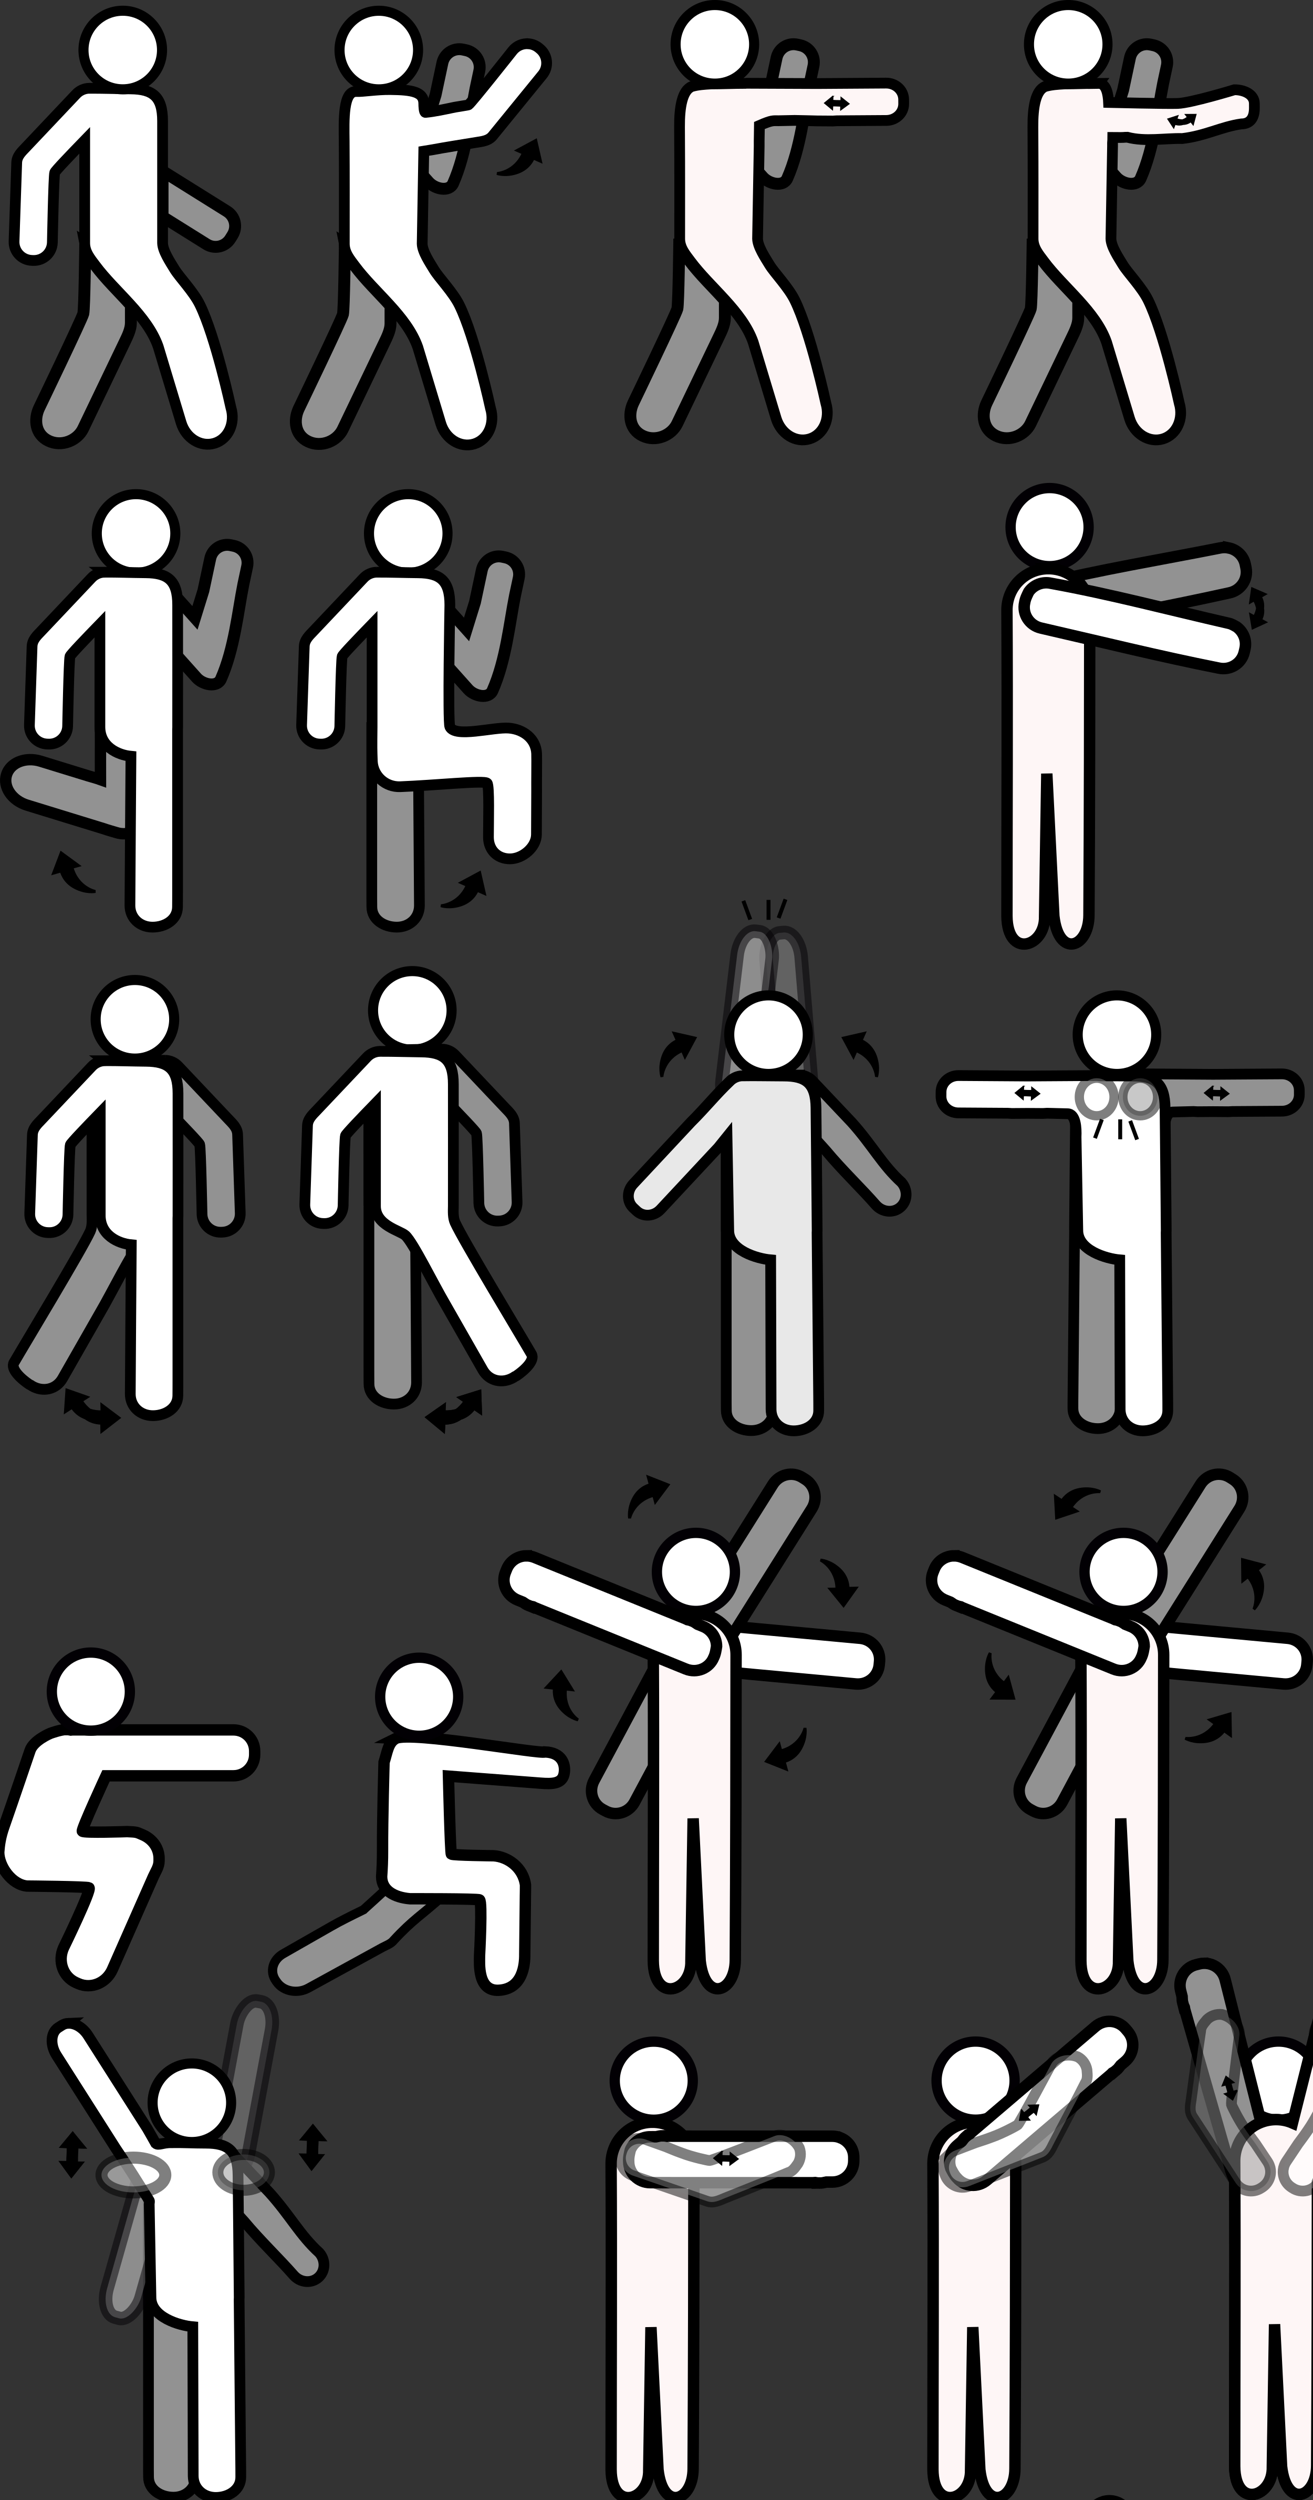 <?xml version="1.0" encoding="UTF-8" standalone="no"?>
<svg
   width="57.778mm"
   height="109.943mm"
   viewBox="0 0 57.778 109.943"
   version="1.1"
   id="svg8"
   inkscape:version="1.2.2 (b0a8486541, 2022-12-01)"
   sodipodi:docname="MovementsLogos.svg"
   xmlns:inkscape="http://www.inkscape.org/namespaces/inkscape"
   xmlns:sodipodi="http://sodipodi.sourceforge.net/DTD/sodipodi-0.dtd"
   xmlns="http://www.w3.org/2000/svg"
   xmlns:svg="http://www.w3.org/2000/svg"
   xmlns:rdf="http://www.w3.org/1999/02/22-rdf-syntax-ns#"
   xmlns:cc="http://creativecommons.org/ns#"
   xmlns:dc="http://purl.org/dc/elements/1.1/">
  <rect x="0" y="0" width="57.778" height="109.943" fill="#333333" stroke="none"/>
  <defs
     id="defs2">
    <rect
       x="-20.838"
       y="28.921"
       width="20.176"
       height="13.126"
       id="rect1718" />
    <pattern
       id="EMFhbasepattern"
       patternUnits="userSpaceOnUse"
       width="6"
       height="6"
       x="0"
       y="0" />
  </defs>
  <sodipodi:namedview
     id="base"
     pagecolor="#ffffff"
     bordercolor="#666666"
     borderopacity="1.0"
     inkscape:pageopacity="0.0"
     inkscape:pageshadow="2"
     inkscape:zoom="2.3249796"
     inkscape:cx="132.90439"
     inkscape:cy="445.16519"
     inkscape:document-units="mm"
     inkscape:current-layer="layer1"
     inkscape:document-rotation="0"
     showgrid="false"
     inkscape:snap-global="false"
     inkscape:window-width="1536"
     inkscape:window-height="791"
     inkscape:window-x="0"
     inkscape:window-y="0"
     inkscape:window-maximized="1"
     inkscape:showpageshadow="2"
     inkscape:pagecheckerboard="0"
     inkscape:deskcolor="#d1d1d1"
     showguides="true" />
  <g
     inkscape:label="Layer 1"
     inkscape:groupmode="layer"
     id="layer1"
     transform="translate(37.245,-12.516)">
    <g
       id="g932"
       transform="translate(20.748,30.283)">
      <path
         id="rect914"
         style="fill:#929292;fill-opacity:1;stroke:#000000;stroke-width:1.976;stroke-miterlimit:4;stroke-dasharray:none;stroke-opacity:1"
         d="m -191.848,-38.656 v 7.584 l 7.291,4.553 c 1.351,0.844 3.119,0.434 3.963,-0.918 l 0.359,-0.576 c 0.844,-1.351 0.435,-3.119 -0.916,-3.963 z m -12.838,12.002 c 0,0 -0.113,10.785 -0.322,11.658 -0.21,0.873 -7.338,15.666 -7.338,15.666 -0.91,1.947 -0.608,4.386 1.539,5.426 2.232,1.081 4.835,-0.066 5.766,-2.004 l 6.912,-14.395 c 0.438,-0.912 1.023,-2.076 1.023,-3.168 v -2.932 c -2.01,-2.228 -4.222,-4.346 -5.893,-6.588 -0.709,-0.951 -1.466,-2.478 -1.688,-3.664 z"
         transform="scale(0.265)" />
      <path
         id="rect893"
         style="fill:#ffffff;fill-opacity:1;stroke:#000000;stroke-width:1.785;stroke-miterlimit:4;stroke-dasharray:none;stroke-opacity:1"
         d="m -204.045,-52.395 c -0.786,0.022 -1.561,0.344 -2.146,0.963 l -8.35,8.822 c -0.701,0.741 -1.49,1.448 -1.527,2.547 l -0.441,13.059 c -0.058,1.702 1.267,3.118 2.969,3.176 l 0.217,0.008 c 1.702,0.058 3.118,-1.267 3.176,-2.969 0,0 0.213,-11.108 0.393,-11.617 0.108,-0.306 2.65,-2.954 4.975,-5.35 v 17.045 c 0,1.511 0.949,2.602 1.783,3.721 3.259,4.373 8.598,8.265 10.42,13.455 0.75,2.484 3.812,12.633 3.812,12.633 0.78,2.584 3.25,4.107 5.539,3.416 2.289,-0.691 3.505,-3.328 2.725,-5.912 0,0 -2.536,-11.762 -5.164,-17.107 -1.063,-2.163 -3.384,-4.525 -4.205,-5.881 -0.704,-1.162 -1.948,-3.002 -1.977,-4.324 v -20.238 c 0,-4.096 -1.648,-5.308 -5.306,-5.348 -2.291,-0.025 -4.611,-0.106 -6.891,-0.098 z"
         sodipodi:nodetypes="ccscccccscssccscsscsscc"
         transform="scale(0.265)" />
      <circle
         style="fill:#ffffff;fill-opacity:1;stroke:#000000;stroke-width:0.443;stroke-miterlimit:4;stroke-dasharray:none;stroke-opacity:1"
         id="path889"
         cx="-52.591"
         cy="-15.567"
         r="1.728" />
    </g>
    <g
       id="g1125">
      <circle
         style="fill:#ffffff;fill-opacity:1;stroke:#000000;stroke-width:0.443;stroke-miterlimit:4;stroke-dasharray:none;stroke-opacity:1"
         id="circle938"
         cx="-19.28"
         cy="35.975"
         r="1.728" />
      <path
         id="path1019-6"
         style="fill:#929292;fill-opacity:1;stroke:#000000;stroke-width:0.523;stroke-miterlimit:4;stroke-dasharray:none;stroke-opacity:1"
         d="m -15.291,36.983 c -0.356,-0.003 -0.675,0.243 -0.752,0.606 l -0.3,1.408 -0.372,1.199 -0.887,-0.992 -0.56,1.927 1.517,1.695 c 0.281,0.314 0.904,0.445 1.074,0.059 0.594,-1.346 0.746,-2.975 0.988,-4.175 l 0.165,-0.775 c 0.088,-0.414 -0.174,-0.819 -0.589,-0.907 l -0.13,-0.028 c -0.052,-0.011 -0.104,-0.017 -0.155,-0.017 z" />
      <path
         id="path1062-2"
         style="fill:#929292;fill-opacity:1;stroke:#000000;stroke-width:0.472;stroke-miterlimit:4;stroke-dasharray:none;stroke-opacity:1"
         d="m -18.832,46.012 c -0.639,-0.391 -1.295,-0.791 -1.834,-1.142 -0.105,-0.068 -0.121,-0.097 -0.219,-0.162 v 7.014 c -0.002,0.214 0.002,0.468 0.003,0.681 0.002,0.558 0.54,0.885 1.098,0.885 0.558,0 0.995,-0.395 0.995,-0.953 -0.014,-2.046 -0.027,-4.231 -0.043,-6.324 z" />
      <path
         id="path936"
         style="fill:#ffffff;fill-opacity:1;stroke:#000000;stroke-width:0.472;stroke-miterlimit:4;stroke-dasharray:none;stroke-opacity:1"
         d="m -20.675,37.679 c -0.208,0.006 -0.413,0.091 -0.568,0.255 l -2.209,2.334 c -0.186,0.196 -0.394,0.383 -0.404,0.674 l -0.117,3.455 c -0.015,0.45 0.335,0.825 0.785,0.84 l 0.057,0.002 c 0.45,0.015 0.825,-0.335 0.84,-0.785 0,0 0.056,-2.939 0.104,-3.074 0.029,-0.081 0.701,-0.782 1.316,-1.415 v 4.51 c -0.011,0.983 -0.008,0.978 0.01,1.519 0.031,0.65 0.579,1.143 1.229,1.118 1.526,-0.059 3.707,-0.289 3.823,-0.155 0.104,0.121 0.058,1.681 0.058,2.375 0,0.558 0.387,0.953 0.946,0.953 0.558,0 1.164,-0.512 1.166,-1.071 l 0.008,-1.888 c -0.005,-0.386 0.01,-1.419 -1.16e-4,-1.674 -0.031,-0.65 -0.58,-1.069 -1.229,-1.118 -0.672,-0.051 -2.363,0.437 -2.589,-0.059 -0.096,-0.211 0,-5.355 0,-5.355 0,-1.084 -0.436,-1.405 -1.404,-1.415 -0.606,-0.006 -1.22,-0.028 -1.823,-0.026 z"
         sodipodi:nodetypes="ccccccccscccsscscccssccc" />
      <path
         style="fill:#000000;stroke:#000000;stroke-width:0.128px;stroke-linecap:butt;stroke-linejoin:miter;stroke-opacity:1"
         d="m -16.685,51.449 c -0.018,-0.008 -0.267,-0.117 -0.267,-0.117 l 0.815,-0.438 0.208,0.913 -0.318,-0.141 c 0,0 -0.151,0.437 -0.677,0.628 -0.527,0.191 -0.916,0.053 -0.916,0.053 0,0 0.784,-0.043 1.156,-0.897 z"
         id="path994"
         sodipodi:nodetypes="sccccscss" />
    </g>
    <g
       id="g1158"
       transform="translate(-11.487,2.461)">
      <path
         id="rect1038"
         style="fill:#929292;fill-opacity:1;stroke:#000000;stroke-width:0.5;stroke-miterlimit:4;stroke-dasharray:none;stroke-opacity:1"
         d="m -21.338,41.465 c 6.88e-4,0.445 1.19e-4,0.609 0.002,1.298 -0.003,0.521 -7.15e-4,1.037 0,1.577 -0.162,-0.058 -0.379,-0.12 -0.526,-0.161 l -2.11,-0.649 c -0.167,-0.051 -0.333,-0.073 -0.492,-0.068 -0.477,0.014 -0.883,0.263 -1.007,0.665 -0.164,0.535 0.239,1.131 0.905,1.335 l 3.364,1.034 c 0.22,0.078 0.382,0.115 0.558,0.171 0.518,0.165 0.997,-0.069 1.179,-0.572 0.078,-0.13 0.128,-0.28 0.129,-0.448 l 0.008,-1.888 c 1.93e-4,-0.018 -1.88e-4,-0.018 0,-0.035 -0.036,-0.033 -0.072,-0.063 -0.105,-0.1 z"
         sodipodi:nodetypes="ccccccscccccccsc" />
      <path
         id="path1019"
         style="fill:#929292;fill-opacity:1;stroke:#000000;stroke-width:0.523;stroke-miterlimit:4;stroke-dasharray:none;stroke-opacity:1"
         d="m -15.755,34.014 c -0.356,-0.003 -0.675,0.243 -0.752,0.606 l -0.3,1.408 -0.372,1.199 -0.887,-0.992 -0.56,1.927 1.517,1.695 c 0.281,0.314 0.904,0.445 1.074,0.059 0.594,-1.346 0.746,-2.975 0.988,-4.175 l 0.165,-0.775 c 0.088,-0.414 -0.174,-0.819 -0.589,-0.907 l -0.13,-0.028 c -0.052,-0.011 -0.104,-0.017 -0.155,-0.017 z" />
      <circle
         style="fill:#ffffff;fill-opacity:1;stroke:#000000;stroke-width:0.443;stroke-miterlimit:4;stroke-dasharray:none;stroke-opacity:1"
         id="circle1005"
         cx="-19.771"
         cy="33.514"
         r="1.728" />
      <path
         id="path1007"
         style="fill:#ffffff;fill-opacity:1;stroke:#000000;stroke-width:0.472;stroke-miterlimit:4;stroke-dasharray:none;stroke-opacity:1"
         d="m -21.166,35.218 c -0.208,0.006 -0.413,0.091 -0.568,0.255 l -2.209,2.334 c -0.186,0.196 -0.394,0.383 -0.404,0.674 l -0.117,3.455 c -0.015,0.45 0.335,0.825 0.785,0.84 l 0.057,0.002 c 0.45,0.015 0.825,-0.335 0.84,-0.785 0,0 0.056,-2.939 0.104,-3.074 0.029,-0.081 0.701,-0.782 1.316,-1.415 v 4.498 c -0.01,0.888 0.787,1.254 1.366,1.309 -0.017,2.164 -0.03,4.44 -0.044,6.563 0,0.558 0.436,0.953 0.995,0.953 0.558,0 1.096,-0.327 1.098,-0.885 0.001,-0.213 0.005,-0.467 0.003,-0.681 v -7.111 c 0.005,-0.029 6.09e-4,-0.107 0.004,-0.137 0.003,-0.241 0,-5.355 0,-5.355 0,-1.084 -0.436,-1.405 -1.404,-1.415 -0.606,-0.006 -1.22,-0.028 -1.823,-0.026 z"
         sodipodi:nodetypes="ccscccccsccccsccccccc" />
      <path
         style="fill:#000000;stroke:#000000;stroke-width:0.129px;stroke-linecap:butt;stroke-linejoin:miter;stroke-opacity:1"
         d="m -22.594,48.198 c 0.019,-0.006 0.284,-0.08 0.284,-0.08 l -0.754,-0.552 -0.336,0.884 0.338,-0.096 c 0,0 0.09,0.458 0.59,0.723 0.5,0.265 0.91,0.181 0.91,0.181 0,0 -0.779,-0.152 -1.031,-1.06 z"
         id="path1009"
         sodipodi:nodetypes="sccccscss" />
    </g>
    <g
       id="g1116"
       transform="translate(-9.578,14.751)">
      <g
         id="g1165">
        <path
           id="path1108"
           style="fill:#000000;stroke:#000000;stroke-width:0.129px;stroke-linecap:butt;stroke-linejoin:miter;stroke-opacity:1"
           d="m -34.3,76.161 -0.065,0.944 0.295,-0.19 c 0,0 0.169,0.317 0.586,0.468 0.357,0.262 0.715,0.227 0.715,0.227 l 0.006,0.351 0.748,-0.579 -0.747,-0.561 c 0,0 0.006,0.275 0.006,0.295 -0.21,0.005 -0.39,-0.027 -0.545,-0.078 -0.128,-0.101 -0.254,-0.232 -0.366,-0.408 0.017,-0.011 0.249,-0.159 0.249,-0.159 z"
           transform="translate(9.578,-17.264)" />
        <path
           id="path1114"
           style="fill:#929292;fill-opacity:1;stroke:#000000;stroke-width:0.472;stroke-miterlimit:4;stroke-dasharray:none;stroke-opacity:1"
           d="m -20.393,44.393 c 0.208,0.006 0.413,0.091 0.568,0.255 l 2.209,2.334 c 0.186,0.196 0.394,0.383 0.404,0.674 l 0.117,3.455 c 0.015,0.45 -0.335,0.825 -0.785,0.84 l -0.057,0.002 c -0.45,0.015 -0.825,-0.335 -0.84,-0.785 0,0 -0.056,-2.939 -0.104,-3.074 -0.029,-0.081 -0.701,-0.782 -1.316,-1.415 v 4.498 c 0.009,0.864 -1.084,1.082 -1.319,1.302 -0.344,0.322 -1.227,2.127 -1.751,3.017 -0.556,0.974 -1.117,1.958 -1.652,2.894 -0.28,0.483 -0.855,0.606 -1.338,0.326 -0.019,-0.011 -0.035,-0.025 -0.053,-0.036 -0.028,-0.013 -0.056,-0.026 -0.083,-0.043 -0.355,-0.24 -0.82,-0.671 -0.659,-0.95 0.434,-0.752 3.006,-5.001 3.355,-5.774 0.098,-0.218 0.083,-0.487 0.078,-0.724 -0.003,-0.241 0,-5.355 0,-5.355 0,-1.084 0.436,-1.405 1.404,-1.415 0.606,-0.006 1.22,-0.028 1.823,-0.026 z"
           sodipodi:nodetypes="ccscccccsccsccsccssccccc" />
        <circle
           style="fill:#ffffff;fill-opacity:1;stroke:#000000;stroke-width:0.443;stroke-miterlimit:4;stroke-dasharray:none;stroke-opacity:1"
           id="circle1110"
           cx="-21.73"
           cy="42.589"
           r="1.728" />
        <path
           id="path1112"
           style="fill:#ffffff;fill-opacity:1;stroke:#000000;stroke-width:0.472;stroke-miterlimit:4;stroke-dasharray:none;stroke-opacity:1"
           d="m -23.06,44.411 c -0.208,0.006 -0.413,0.091 -0.568,0.255 l -2.209,2.334 c -0.186,0.196 -0.394,0.383 -0.404,0.674 l -0.117,3.455 c -0.015,0.45 0.335,0.825 0.785,0.84 l 0.057,0.002 c 0.45,0.015 0.825,-0.335 0.84,-0.785 0,0 0.056,-2.939 0.104,-3.074 0.029,-0.081 0.701,-0.782 1.316,-1.415 v 4.498 c -0.01,0.888 0.787,1.254 1.366,1.309 -0.017,2.164 -0.03,4.44 -0.044,6.563 0,0.558 0.436,0.953 0.995,0.953 0.558,0 1.096,-0.327 1.098,-0.885 0.001,-0.213 0.005,-0.467 0.003,-0.681 v -7.111 c 0.005,-0.029 6.08e-4,-0.107 0.004,-0.137 0.003,-0.241 0,-5.355 0,-5.355 0,-1.084 -0.436,-1.405 -1.404,-1.415 -0.606,-0.006 -1.22,-0.028 -1.823,-0.026 z"
           sodipodi:nodetypes="ccscccccsccccsccccccc" />
      </g>
    </g>
    <g
       id="g1455"
       transform="translate(10.405,30.54)">
      <path
         id="rect1441"
         style="fill:#ffffff;fill-opacity:1;stroke:#000000;stroke-width:0.5;stroke-miterlimit:4;stroke-dasharray:none;stroke-dashoffset:10;stroke-opacity:1"
         inkscape:transform-center-x="-1.5191182"
         inkscape:transform-center-y="-3.6009936"
         d="m -44.736,58.034 c -0.241,-0.001 -0.696,0.166 -0.696,0.166 0,0 -0.75,0.306 -0.898,0.765 0,0 -0.753,2.217 -1.148,3.345 -0.154,0.439 -0.203,0.78 -0.227,1.117 0,0.622 0.571,1.432 1.245,1.49 0,0 2.642,0.023 2.726,0.076 0.128,0.081 -1.121,2.642 -1.121,2.642 -0.263,0.596 -0.017,1.277 0.551,1.529 l 0.097,0.043 c 0.569,0.251 1.238,-0.026 1.502,-0.622 l 1.804,-4.083 c 0.1,-0.226 0.251,-0.431 0.251,-0.693 l 1.82e-4,-0.106 c 1.85e-4,-0.332 -0.151,-0.629 -0.39,-0.835 -2.76e-4,-1.82e-4 -4.6e-4,-4.6e-4 -7.36e-4,-7.26e-4 -3.68e-4,-3.76e-4 -8.27e-4,-7.38e-4 -0.001,-0.001 -0.019,-0.016 -0.038,-0.032 -0.059,-0.047 -0.021,-0.016 -0.042,-0.031 -0.065,-0.046 -0.002,-10e-4 -0.003,-0.001 -0.005,-0.003 -0.049,-0.032 -0.1,-0.062 -0.155,-0.086 l -0.097,-0.043 c -0.226,-0.1 -0.232,-0.1 -0.633,-0.119 0,0 -1.912,0.066 -1.971,-0.017 -0.052,-0.074 1.042,-2.437 1.042,-2.437 h 5.608 c 0.517,0 0.933,-0.416 0.933,-0.933 v -0.152 c 0,-0.517 -0.416,-0.933 -0.933,-0.933 h -7.058 c -0.033,0 -0.066,0.001 -0.098,0.006 -0.068,-0.014 -0.137,-0.021 -0.205,-0.021 z"
         sodipodi:nodetypes="sccsccsccccsccsccccccccscssssscss" />
      <circle
         style="fill:#ffffff;fill-opacity:1;stroke:#020004;stroke-width:0.453;stroke-miterlimit:4;stroke-dasharray:none;stroke-dashoffset:10;stroke-opacity:1"
         id="path1437"
         cx="-43.652"
         cy="56.366"
         r="1.717" />
    </g>
    <g
       id="g1745"
       transform="translate(0,0.676)">
      <path
         style="fill:#000000;stroke:#000000;stroke-width:0.128px;stroke-linecap:butt;stroke-linejoin:miter;stroke-opacity:1"
         d="m -21.666,34.635 c -0.008,0.018 -0.117,0.267 -0.117,0.267 l -0.438,-0.815 0.913,-0.208 -0.141,0.318 c 0,0 0.437,0.151 0.628,0.677 0.191,0.527 0.053,0.916 0.053,0.916 0,0 -0.043,-0.784 -0.897,-1.156 z"
         id="path994-4"
         sodipodi:nodetypes="sccccscss"
         transform="translate(22.094,23.404)" />
      <path
         style="fill:#000000;stroke:#000000;stroke-width:0.128px;stroke-linecap:butt;stroke-linejoin:miter;stroke-opacity:1"
         d="m -29.313,34.635 c 0.008,0.018 0.117,0.267 0.117,0.267 l 0.438,-0.815 -0.913,-0.208 0.141,0.318 c 0,0 -0.437,0.151 -0.628,0.677 -0.191,0.527 -0.053,0.916 -0.053,0.916 0,0 0.043,-0.784 0.897,-1.156 z"
         id="path1714"
         sodipodi:nodetypes="sccccscss"
         transform="translate(22.094,23.404)" />
      <rect
         style="fill:#000000;fill-opacity:0.992;stroke:none;stroke-width:0.17;stroke-miterlimit:4;stroke-dasharray:none;stroke-opacity:1"
         id="rect1722"
         width="0.173"
         height="0.877"
         x="-25.607"
         y="28.01"
         rx="0"
         ry="0"
         transform="translate(22.094,23.404)" />
      <rect
         style="fill:#000000;fill-opacity:0.992;stroke:none;stroke-width:0.17;stroke-miterlimit:4;stroke-dasharray:none;stroke-opacity:1"
         id="rect1724"
         width="0.173"
         height="0.877"
         x="-13.642"
         y="34.83"
         rx="0"
         ry="0"
         transform="rotate(20.252,-54.475,73.558)" />
      <rect
         style="fill:#000000;fill-opacity:0.992;stroke:none;stroke-width:0.17;stroke-miterlimit:4;stroke-dasharray:none;stroke-opacity:1"
         id="rect1726"
         width="0.173"
         height="0.877"
         x="34.611"
         y="17.106"
         rx="0"
         ry="0"
         transform="matrix(-0.938,0.346,0.346,0.938,22.094,23.404)" />
      <g
         id="g1619"
         transform="translate(12.912,-2.834)">
        <g
           id="g1617"
           transform="translate(2.629,17.585)">
          <rect
             style="fill:#929292;fill-opacity:0.5;stroke:#020004;stroke-width:0.595;stroke-miterlimit:4;stroke-dasharray:none;stroke-opacity:0.5"
             id="rect1666"
             width="1.549"
             height="7.869"
             x="-22.26"
             y="-44.042"
             rx="0.684"
             ry="1.147"
             inkscape:transform-center-x="0.19355503"
             inkscape:transform-center-y="-2.6907181"
             transform="matrix(0.996,-0.095,-0.083,-0.997,0,0)" />
          <path
             id="path1627"
             style="fill:#929292;fill-opacity:1;stroke:#000000;stroke-width:1.785;stroke-miterlimit:4;stroke-dasharray:none;stroke-opacity:1"
             d="m 132.781,174.902 c -2.28,-0.009 -4.599,0.073 -6.891,0.098 -3.658,0.039 -5.307,1.252 -5.307,5.348 0,0 -0.011,19.329 0,20.238 0.014,0.114 -0.003,0.411 0.016,0.52 v 26.875 c -0.009,0.81 0.007,1.768 0.012,2.574 0.009,2.111 2.04,3.346 4.15,3.346 2.111,0 3.76,-1.493 3.76,-3.604 -0.053,-8.025 -0.104,-16.626 -0.168,-24.807 2.19,-0.211 5.201,-1.595 5.164,-4.949 v -17 c 1.711,1.763 2.773,2.935 3.662,3.938 2.648,3.182 5.949,6.326 8.238,8.956 1.09,1.252 2.924,1.429 4.109,0.396 1.186,-1.032 1.262,-2.873 0.172,-4.125 -3.22,-2.922 -4.83,-6.155 -8.279,-9.981 l -6.492,-6.859 c -0.585,-0.619 -1.361,-0.941 -2.146,-0.963 z"
             transform="matrix(0.265,0,0,0.265,-52.787,-1.983)"
             sodipodi:nodetypes="cccccccsccccccscccc" />
          <rect
             style="fill:#e8e8e8;fill-opacity:0.5;stroke:#020004;stroke-width:0.595;stroke-miterlimit:4;stroke-dasharray:none;stroke-opacity:0.5"
             id="rect1633"
             width="1.549"
             height="7.869"
             x="13.998"
             y="-48.124"
             rx="0.684"
             ry="1.147"
             inkscape:transform-center-x="-0.28939187"
             inkscape:transform-center-y="-2.6821027"
             transform="matrix(-0.992,-0.13,0.119,-0.993,0,0)" />
          <path
             id="path1639"
             style="fill:#e8e8e8;fill-opacity:1;stroke:#000000;stroke-width:1.785;stroke-miterlimit:4;stroke-dasharray:none;stroke-opacity:1"
             d="m 123.256,175.025 c -0.785,0.029 -1.557,0.358 -2.137,0.982 -2.188,2.079 -4.04,4.39 -6.357,6.682 l -9.604,10.281 c -1.094,1.171 -1.084,2.948 0.025,3.984 l 0.527,0.492 c 1.109,1.036 2.884,0.927 3.979,-0.244 l 9.604,-10.281 c 0.531,-0.642 1.092,-1.321 1.432,-1.748 l 0.031,1.727 0.121,6.506 0.135,7.264 c -0.005,3.355 4.771,4.708 6.963,4.898 0.014,8.181 0.045,16.783 0.068,24.809 0.02,2.111 1.684,3.587 3.795,3.566 2.111,-0.02 4.129,-1.274 4.117,-3.385 -0.003,-0.806 0.003,-1.764 -0.014,-2.574 l -0.256,-26.873 c 0.017,-0.109 -0.001,-0.406 0.012,-0.52 0.003,-0.909 -0.193,-20.238 -0.193,-20.238 -0.039,-4.096 -1.699,-5.293 -5.357,-5.297 -2.291,-0.003 -4.61,-0.062 -6.891,-0.031 z"
             transform="matrix(0.265,0,0,0.265,-52.787,-1.983)"
             sodipodi:nodetypes="ccccccccccccccccccccccc" />
          <circle
             style="fill:#ffffff;fill-opacity:1;stroke:#000000;stroke-width:0.443;stroke-miterlimit:4;stroke-dasharray:none;stroke-opacity:1"
             id="circle1611"
             cx="-18.968"
             cy="42.589"
             r="1.728" />
        </g>
      </g>
    </g>
    <g
       id="g1328"
       transform="translate(0,-0.391)">
      <path
         id="path1009-1"
         style="fill:#000000;stroke:#000000;stroke-width:0.129px;stroke-linecap:butt;stroke-linejoin:miter;stroke-opacity:1"
         d="m -18.456,75.233 0.728,0.604 0.018,-0.351 c 0,0 0.356,0.048 0.722,-0.203 0.421,-0.137 0.601,-0.448 0.601,-0.448 l 0.289,0.2 -0.033,-0.945 -0.892,0.279 c 0,0 0.227,0.156 0.243,0.167 -0.118,0.173 -0.249,0.301 -0.381,0.397 -0.157,0.045 -0.337,0.071 -0.545,0.059 7.59e-4,-0.02 0.016,-0.295 0.016,-0.295 z" />
      <g
         id="g1142"
         transform="translate(0,-2.834)">
        <g
           id="g1060"
           transform="translate(2.629,17.585)">
          <circle
             style="fill:#ffffff;fill-opacity:1;stroke:#000000;stroke-width:0.443;stroke-miterlimit:4;stroke-dasharray:none;stroke-opacity:1"
             id="circle1054"
             cx="-21.73"
             cy="42.589"
             r="1.728" />
          <path
             id="path1062"
             style="fill:#929292;fill-opacity:1;stroke:#000000;stroke-width:0.472;stroke-miterlimit:4;stroke-dasharray:none;stroke-opacity:1"
             d="m -20.418,44.293 c 0.208,0.006 0.413,0.091 0.568,0.255 l 2.209,2.334 c 0.186,0.196 0.394,0.383 0.404,0.674 l 0.117,3.455 c 0.015,0.45 -0.335,0.825 -0.785,0.84 l -0.057,0.002 c -0.45,0.015 -0.825,-0.335 -0.84,-0.785 0,0 -0.056,-2.939 -0.104,-3.074 -0.029,-0.081 -0.701,-0.782 -1.316,-1.415 v 4.498 c 0.01,0.888 -0.787,1.254 -1.366,1.309 0.017,2.164 0.03,4.44 0.044,6.563 0,0.558 -0.436,0.953 -0.995,0.953 -0.558,0 -1.096,-0.327 -1.098,-0.885 -0.001,-0.213 -0.005,-0.467 -0.003,-0.681 V 51.226 c -0.005,-0.029 -6.08e-4,-0.107 -0.004,-0.137 -0.003,-0.241 0,-5.355 0,-5.355 0,-1.084 0.436,-1.405 1.404,-1.415 0.606,-0.006 1.22,-0.028 1.823,-0.026 z"
             sodipodi:nodetypes="ccscccccsccccsccccccc" />
          <path
             id="path1077"
             style="fill:#ffffff;fill-opacity:1;stroke:#000000;stroke-width:1.785;stroke-miterlimit:4;stroke-dasharray:none;stroke-opacity:1"
             d="m -77.467,233.869 c -0.786,0.021 -1.561,0.344 -2.146,0.963 l -8.35,8.822 c -0.701,0.741 -1.49,1.448 -1.527,2.547 l -0.441,13.059 c -0.058,1.702 1.267,3.118 2.969,3.176 l 0.217,0.008 c 1.702,0.058 3.118,-1.267 3.176,-2.969 0,0 0.213,-11.108 0.393,-11.617 0.108,-0.306 2.65,-2.954 4.975,-5.35 v 17 c -0.036,3.266 4.095,4.089 4.984,4.92 1.3,1.215 4.636,8.037 6.617,11.404 2.102,3.682 4.222,7.399 6.242,10.938 1.059,1.826 3.232,2.291 5.059,1.232 0.071,-0.041 0.133,-0.093 0.201,-0.137 0.105,-0.049 0.211,-0.099 0.314,-0.162 1.341,-0.908 3.098,-2.537 2.49,-3.592 -1.638,-2.842 -11.362,-18.9 -12.679,-21.822 -0.371,-0.824 -0.312,-1.84 -0.295,-2.736 0.011,-0.909 0,-20.238 0,-20.238 0,-4.096 -1.649,-5.309 -5.307,-5.348 -2.291,-0.025 -4.61,-0.106 -6.891,-0.098 z"
             transform="matrix(0.265,0,0,0.265,-2.629,-17.585)"
             sodipodi:nodetypes="ccscccccsccsccsccssccccc" />
        </g>
      </g>
      <path
         id="path1816"
         style="fill:#000000;stroke:#000000;stroke-width:0.129px;stroke-linecap:butt;stroke-linejoin:miter;stroke-opacity:1"
         d="m -18.456,75.233 0.728,0.604 0.018,-0.351 c 0,0 0.356,0.048 0.722,-0.203 0.421,-0.137 0.601,-0.448 0.601,-0.448 l 0.289,0.2 -0.033,-0.945 -0.892,0.279 c 0,0 0.227,0.156 0.243,0.167 -0.118,0.173 -0.249,0.301 -0.381,0.397 -0.157,0.045 -0.337,0.071 -0.545,0.059 7.59e-4,-0.02 0.016,-0.295 0.016,-0.295 z" />
    </g>
    <g
       id="g1307"
       transform="translate(-1.871,0.676)">
      <g
         id="g1771"
         transform="translate(17.204)">
        <g
           id="g1769"
           transform="translate(12.912,-2.834)">
          <g
             id="g1767"
             transform="translate(2.629,17.585)">
            <path
               id="path1786"
               style="fill:#929292;fill-opacity:1;stroke:#000000;stroke-width:0.472;stroke-miterlimit:4;stroke-dasharray:none;stroke-opacity:1"
               inkscape:transform-center-x="2.919373"
               inkscape:transform-center-y="0.012720866"
               d="m -11.714,44.314 c 0.424,-0.003 0.768,0.318 0.77,0.719 l 0.001,0.191 c 0.003,0.402 -0.337,0.727 -0.761,0.73 l -2.175,0.014 c -0.06,0.003 -0.112,0.007 -0.177,0.01 l -0.685,-0.005 -0.685,0.005 c -0.065,-0.004 -0.117,-0.007 -0.177,-0.01 l -0.906,0.023 c -0.351,0.009 -0.387,0.631 -0.367,1.019 l -0.008,0.457 -0.032,1.721 -0.036,1.922 c 0.001,0.888 -1.262,1.246 -1.842,1.296 -0.004,2.164 -0.012,4.441 -0.018,6.564 -0.005,0.558 -0.446,0.949 -1.004,0.944 -0.558,-0.005 -1.092,-0.337 -1.089,-0.896 7.94e-4,-0.213 -7.93e-4,-0.467 0.004,-0.681 l 0.068,-7.11 c -0.005,-0.029 2.6e-4,-0.107 -0.003,-0.137 -7.94e-4,-0.241 0.051,-5.355 0.051,-5.355 0.01,-1.084 0.45,-1.4 1.417,-1.401 0.488,-5.29e-4 0.979,-0.008 1.467,-0.008 0.044,-0.007 0.089,-0.012 0.135,-0.012 l 3.026,0.02 z"
               sodipodi:nodetypes="cccccccccsccccccccccccccccc" />
            <path
               id="path1763"
               style="fill:#ffffff;fill-opacity:1;stroke:#000000;stroke-width:1.785;stroke-miterlimit:4;stroke-dasharray:none;stroke-opacity:1"
               inkscape:transform-center-x="-2.9193879"
               inkscape:transform-center-y="0.012746637"
               d="m 166.24,174.982 c -1.603,-0.011 -2.902,1.201 -2.912,2.719 l -0.004,0.721 c -0.01,1.518 1.272,2.749 2.875,2.76 l 8.219,0.055 c 0.226,0.013 0.423,0.026 0.67,0.039 l 2.59,-0.018 2.59,0.018 c 0.246,-0.013 0.442,-0.026 0.668,-0.039 l 3.425,0.086 c 1.325,0.033 1.464,2.384 1.388,3.852 l 0.031,1.727 0.121,6.506 0.135,7.264 c -0.005,3.355 4.771,4.708 6.963,4.898 0.014,8.181 0.045,16.783 0.068,24.809 0.02,2.111 1.684,3.587 3.795,3.566 2.111,-0.02 4.129,-1.274 4.117,-3.385 -0.003,-0.806 0.003,-1.764 -0.014,-2.574 l -0.256,-26.873 c 0.017,-0.109 -9.8e-4,-0.406 0.012,-0.52 0.003,-0.909 -0.193,-20.238 -0.193,-20.238 -0.039,-4.096 -1.699,-5.293 -5.357,-5.297 -1.843,-0.002 -3.699,-0.03 -5.543,-0.029 -0.167,-0.027 -0.336,-0.046 -0.512,-0.045 l -11.438,0.076 z"
               transform="matrix(0.265,0,0,0.265,-69.991,-1.983)"
               sodipodi:nodetypes="cccccccccsccccccccccccccccc" />
            <circle
               style="fill:#ffffff;fill-opacity:1;stroke:#000000;stroke-width:0.443;stroke-miterlimit:4;stroke-dasharray:none;stroke-opacity:1"
               id="circle1765"
               cx="-18.968"
               cy="42.589"
               r="1.728" />
          </g>
        </g>
        <rect
           style="fill:#000000;fill-opacity:0.992;stroke:none;stroke-width:0.17;stroke-miterlimit:4;stroke-dasharray:none;stroke-opacity:1"
           id="rect1751"
           width="0.173"
           height="0.877"
           x="-3.37"
           y="-61.941"
           rx="0"
           ry="0"
           transform="scale(1,-1)" />
        <rect
           style="fill:#000000;fill-opacity:0.992;stroke:none;stroke-width:0.17;stroke-miterlimit:4;stroke-dasharray:none;stroke-opacity:1"
           id="rect1753"
           width="0.173"
           height="0.877"
           x="-23.916"
           y="-57.258"
           rx="0"
           ry="0"
           transform="matrix(0.938,-0.346,-0.346,-0.938,0,0)" />
        <rect
           style="fill:#000000;fill-opacity:0.992;stroke:none;stroke-width:0.17;stroke-miterlimit:4;stroke-dasharray:none;stroke-opacity:1"
           id="rect1755"
           width="0.173"
           height="0.877"
           x="-17.388"
           y="-59.587"
           rx="0"
           ry="0"
           transform="rotate(-159.748)" />
      </g>
      <ellipse
         style="fill:#929292;fill-opacity:0.5;stroke:#000000;stroke-width:0.408;stroke-miterlimit:4;stroke-dasharray:none;stroke-opacity:0.5"
         id="path1790"
         cx="14.801"
         cy="60.082"
         rx="0.764"
         ry="0.826" />
      <ellipse
         style="fill:#ffffff;fill-opacity:0.5;stroke:#000000;stroke-width:0.408;stroke-miterlimit:4;stroke-dasharray:none;stroke-opacity:0.5"
         id="ellipse1814"
         cx="12.885"
         cy="60.082"
         rx="0.764"
         ry="0.826" />
      <path
         id="path1816-1"
         style="fill:#000000;stroke:#000000;stroke-width:0.06px;stroke-linecap:butt;stroke-linejoin:miter;stroke-opacity:1"
         d="m 9.665,59.614 c -0.154,0.129 -0.354,0.29 -0.354,0.29 l 0.335,0.278 0.008,-0.162 c 0.145,-0.003 0.201,0.008 0.367,0.011 l -0.002,0.162 0.352,-0.257 -0.337,-0.268 c 0,0 -7.31e-4,0.127 -9.77e-4,0.136 -0.182,3.66e-4 -0.235,-0.004 -0.378,-0.011 3.657e-4,-0.009 0.008,-0.07 0.008,-0.179 z"
         sodipodi:nodetypes="ccccccccccc" />
      <path
         id="path1844"
         style="fill:#000000;stroke:#000000;stroke-width:0.06px;stroke-linecap:butt;stroke-linejoin:miter;stroke-opacity:1"
         d="m 17.99,59.614 c -0.154,0.129 -0.354,0.29 -0.354,0.29 l 0.335,0.278 0.008,-0.162 c 0.145,-0.003 0.201,0.008 0.367,0.011 l -0.002,0.162 0.352,-0.257 -0.337,-0.268 c 0,0 -7.31e-4,0.127 -9.77e-4,0.136 -0.182,3.66e-4 -0.235,-0.004 -0.378,-0.011 3.66e-4,-0.009 0.009,-0.07 0.008,-0.179 z"
         sodipodi:nodetypes="ccccccccccc" />
    </g>
    <g
       id="g1153"
       transform="translate(-30.863,-0.904)">
      <path
         id="path1023"
         style="fill:#929292;fill-opacity:1;stroke:#000000;stroke-width:0.523;stroke-miterlimit:4;stroke-dasharray:none;stroke-opacity:1"
         d="m 13.837,15.583 c -0.356,-0.003 -0.675,0.243 -0.752,0.606 l -0.3,1.408 -0.372,1.199 -0.887,-0.992 -0.56,1.927 1.517,1.695 c 0.281,0.314 0.904,0.445 1.074,0.059 0.594,-1.346 0.746,-2.975 0.988,-4.175 l 0.165,-0.775 c 0.088,-0.414 -0.174,-0.819 -0.589,-0.907 l -0.13,-0.028 c -0.052,-0.011 -0.104,-0.017 -0.155,-0.017 z" />
      <g
         id="g932-5"
         transform="translate(62.878,31.188)">
        <path
           id="rect914-5"
           style="fill:#929292;fill-opacity:1;stroke:#000000;stroke-width:1.976;stroke-miterlimit:4;stroke-dasharray:none;stroke-opacity:1"
           d="m 173.736,42.965 c 0,0 -0.113,10.785 -0.322,11.658 -0.21,0.873 -7.338,15.666 -7.338,15.666 -0.91,1.947 -0.608,4.386 1.539,5.426 2.232,1.081 4.835,-0.066 5.766,-2.004 l 6.912,-14.395 c 0.438,-0.912 1.023,-2.076 1.023,-3.168 v -2.932 c -2.01,-2.228 -4.222,-4.346 -5.893,-6.588 -0.709,-0.951 -1.466,-2.478 -1.688,-3.664 z"
           transform="matrix(0.265,0,0,0.265,-100.124,-18.42)" />
        <path
           id="rect893-1"
           style="fill:#ffffff;fill-opacity:1;stroke:#000000;stroke-width:1.785;stroke-miterlimit:4;stroke-dasharray:none;stroke-opacity:1"
           d="m 204.271,9.725 c -0.982,-0.089 -1.987,0.296 -2.66,1.121 0,0 -6.894,8.712 -7.346,9.008 -0.086,0.056 -1.635,0.275 -2.275,0.395 -1.743,0.36 -3.267,0.707 -4.869,0.865 -0.238,0.023 -0.281,-1.072 -0.281,-1.449 0,-1.975 -1.914,-2.303 -5.572,-2.342 -2.291,-0.025 -4.585,0.378 -5.609,0.322 -2.259,-0.123 -2.071,4.713 -2.037,8.24 0.039,5.552 0.019,11.375 0.019,17.023 0,1.511 0.949,2.602 1.783,3.721 3.259,4.373 8.598,8.265 10.42,13.455 0.75,2.484 3.812,12.633 3.812,12.633 0.78,2.584 3.25,4.107 5.539,3.416 2.289,-0.691 3.505,-3.328 2.725,-5.912 0,0 -2.536,-11.762 -5.164,-17.107 -1.063,-2.163 -3.384,-4.525 -4.205,-5.881 -0.704,-1.162 -1.948,-3.002 -1.977,-4.324 l 0.265,-15.363 1.453,-0.238 c 2.381,-0.441 4.827,-0.816 7.234,-1.211 1.007,-0.165 2.063,-0.25 2.758,-1.102 l 8.26,-10.125 c 1.077,-1.32 0.88,-3.248 -0.439,-4.324 l -0.168,-0.139 c -0.495,-0.404 -1.077,-0.628 -1.666,-0.682 z"
           transform="matrix(0.265,0,0,0.265,-100.124,-18.42)"
           sodipodi:nodetypes="scccscsscssccscssccccccccs" />
        <circle
           style="fill:#ffffff;fill-opacity:1;stroke:#000000;stroke-width:0.443;stroke-miterlimit:4;stroke-dasharray:none;stroke-opacity:1"
           id="path889-0"
           cx="-52.591"
           cy="-15.567"
           r="1.728" />
      </g>
      <path
         style="fill:#000000;stroke:#000000;stroke-width:0.128px;stroke-linecap:butt;stroke-linejoin:miter;stroke-opacity:1"
         d="m 16.646,20.152 c -0.018,-0.008 -0.267,-0.117 -0.267,-0.117 l 0.815,-0.438 0.208,0.913 -0.318,-0.141 c 0,0 -0.151,0.437 -0.677,0.628 -0.527,0.191 -0.916,0.053 -0.916,0.053 0,0 0.784,-0.043 1.156,-0.897 z"
         id="path994-9"
         sodipodi:nodetypes="sccccscss" />
    </g>
    <g
       id="g1153-7"
       transform="translate(-16.158,-1.123)"
       inkscape:export-filename="Icons/BOXE1.png"
       inkscape:export-xdpi="129.90729"
       inkscape:export-ydpi="129.90729">
      <path
         id="path1023-2"
         style="fill:#929292;fill-opacity:1;stroke:#000000;stroke-width:0.523;stroke-miterlimit:4;stroke-dasharray:none;stroke-opacity:1"
         d="m 13.837,15.583 c -0.356,-0.003 -0.675,0.243 -0.752,0.606 l -0.3,1.408 -0.372,1.199 -0.887,-0.992 -0.56,1.927 1.517,1.695 c 0.281,0.314 0.904,0.445 1.074,0.059 0.594,-1.346 0.746,-2.975 0.988,-4.175 l 0.165,-0.775 c 0.088,-0.414 -0.174,-0.819 -0.589,-0.907 l -0.13,-0.028 c -0.052,-0.011 -0.104,-0.017 -0.155,-0.017 z" />
      <path
         id="rect914-5-8"
         style="fill:#929292;fill-opacity:1;stroke:#000000;stroke-width:0.523;stroke-miterlimit:4;stroke-dasharray:none;stroke-opacity:1"
         d="m 8.805,24.135 c 0,0 -0.03,2.854 -0.085,3.085 -0.055,0.231 -1.941,4.145 -1.941,4.145 -0.241,0.515 -0.161,1.16 0.407,1.436 0.59,0.286 1.279,-0.018 1.525,-0.53 l 1.829,-3.809 c 0.116,-0.241 0.271,-0.549 0.271,-0.838 V 26.848 C 10.279,26.258 9.693,25.698 9.251,25.105 9.064,24.853 8.864,24.449 8.805,24.135 Z" />
      <path
         id="rect893-1-4"
         style="fill:#fef6f6;fill-opacity:1;stroke:#000000;stroke-width:1.785;stroke-miterlimit:4;stroke-dasharray:none;stroke-opacity:1"
         d="m 114.947,12.873 c -0.176,-0.001 -0.688,-0.013 -0.855,0.014 -1.844,-7.56e-4 -3.825,0.09 -5.668,0.092 -1.178,0.071 -2.184,0.134 -3.205,0.424 -1.602,0.644 -2.068,3.447 -2.045,6.695 -5e-5,0.005 4e-5,0.023 0,0.027 0.004,0.512 0.003,1.038 0.008,1.518 0.039,5.552 0.019,11.375 0.019,17.023 0,1.511 0.949,2.602 1.783,3.721 3.259,4.373 8.598,8.265 10.42,13.455 0.75,2.484 3.812,12.633 3.812,12.633 0.78,2.584 3.25,4.107 5.539,3.416 2.289,-0.691 3.505,-3.328 2.725,-5.912 0,0 -2.536,-11.762 -5.164,-17.107 -1.063,-2.163 -3.384,-4.525 -4.205,-5.881 -0.704,-1.162 -1.948,-3.002 -1.977,-4.324 l 0.266,-15.363 c -0.016,-0.985 0.039,-2.578 0.043,-3.428 2.068,-0.902 2.242,-0.786 3.164,-0.787 l 2.676,-0.055 c 0.226,0.013 1.671,0.026 1.918,0.039 l 1.84,0.045 2.59,0.018 c 0.247,-0.013 0.444,-0.026 0.67,-0.039 l 8.219,-0.055 c 1.603,-0.011 2.885,-1.242 2.875,-2.76 l -0.004,-0.721 c -0.01,-1.518 -1.309,-2.729 -2.912,-2.719 l -11.438,0.076 z"
         transform="matrix(0.265,0,0,0.265,-18.526,13.89)"
         sodipodi:nodetypes="cccccccscccscssccccccccccccccc" />
      <circle
         style="fill:#ffffff;fill-opacity:1;stroke:#000000;stroke-width:0.443;stroke-miterlimit:4;stroke-dasharray:none;stroke-opacity:1"
         id="path889-0-4"
         cx="10.37"
         cy="15.588"
         r="1.728" />
      <path
         id="path1816-1-2"
         style="fill:#000000;stroke:#000000;stroke-width:0.06px;stroke-linecap:butt;stroke-linejoin:miter;stroke-opacity:1"
         d="m 15.56,17.882 c -0.154,0.129 -0.354,0.29 -0.354,0.29 l 0.335,0.278 0.008,-0.162 c 0.145,-0.003 0.201,0.008 0.367,0.011 l -0.002,0.162 0.352,-0.257 -0.337,-0.268 c 0,0 -7.31e-4,0.127 -9.77e-4,0.136 -0.182,3.66e-4 -0.235,-0.004 -0.378,-0.011 3.65e-4,-0.009 0.009,-0.07 0.008,-0.179 z"
         sodipodi:nodetypes="ccccccccccc" />
    </g>
    <g
       id="g1319"
       transform="translate(-0.608,-1.123)">
      <g
         id="g1355">
        <path
           id="path1309"
           style="fill:#929292;fill-opacity:1;stroke:#000000;stroke-width:0.523;stroke-miterlimit:4;stroke-dasharray:none;stroke-opacity:1"
           d="m 13.837,15.583 c -0.356,-0.003 -0.675,0.243 -0.752,0.606 l -0.3,1.408 -0.372,1.199 -0.887,-0.992 -0.56,1.927 1.517,1.695 c 0.281,0.314 0.904,0.445 1.074,0.059 0.594,-1.346 0.746,-2.975 0.988,-4.175 l 0.165,-0.775 c 0.088,-0.414 -0.174,-0.819 -0.589,-0.907 l -0.13,-0.028 c -0.052,-0.011 -0.104,-0.017 -0.155,-0.017 z" />
        <path
           id="path1311"
           style="fill:#929292;fill-opacity:1;stroke:#000000;stroke-width:0.523;stroke-miterlimit:4;stroke-dasharray:none;stroke-opacity:1"
           d="m 8.805,24.135 c 0,0 -0.03,2.854 -0.085,3.085 -0.055,0.231 -1.941,4.145 -1.941,4.145 -0.241,0.515 -0.161,1.16 0.407,1.436 0.59,0.286 1.279,-0.018 1.525,-0.53 l 1.829,-3.809 c 0.116,-0.241 0.271,-0.549 0.271,-0.838 V 26.848 C 10.279,26.258 9.693,25.698 9.251,25.105 9.064,24.853 8.864,24.449 8.805,24.135 Z" />
        <path
           id="path1313"
           style="fill:#fef6f6;fill-opacity:1;stroke:#000000;stroke-width:1.785;stroke-miterlimit:4;stroke-dasharray:none;stroke-opacity:1"
           d="m 114.092,12.887 c -1.844,-7.56e-4 -3.825,0.09 -5.668,0.092 -1.178,0.071 -2.184,0.134 -3.205,0.424 -1.602,0.644 -2.068,3.447 -2.045,6.695 -5e-5,0.005 4e-5,0.023 0,0.027 0.004,0.512 0.003,1.038 0.008,1.518 0.039,5.552 0.019,11.375 0.019,17.023 0,1.511 0.949,2.602 1.783,3.721 3.259,4.373 8.598,8.265 10.42,13.455 0.75,2.484 3.812,12.633 3.812,12.633 0.78,2.584 3.25,4.107 5.539,3.416 2.289,-0.691 3.505,-3.328 2.725,-5.912 0,0 -2.536,-11.762 -5.164,-17.107 -1.063,-2.163 -3.384,-4.525 -4.205,-5.881 -0.704,-1.162 -1.948,-3.002 -1.977,-4.324 l 0.266,-15.363 c -0.016,-0.985 0.039,-0.59 0.043,-1.439 2.51,0.026 1.491,-0.035 2.413,-0.036 2.987,0.779 6.24,0.145 9.122,0.215 3.858,-0.45 6.463,-1.952 9.806,-2.428 1.603,-0.011 2.178,-1.154 2.168,-2.671 l -0.004,-0.721 c -0.01,-1.518 -1.707,-2.287 -3.31,-2.277 0,0 -7.175,2.192 -9.41,2.273 -1.892,0.068 -11.486,-0.164 -11.486,-0.164 -0.053,-1.23 -0.33,-3.191 -1.651,-3.168 z"
           transform="matrix(0.265,0,0,0.265,-18.526,13.89)"
           sodipodi:nodetypes="ccccccscccscsscccccccccscc" />
        <circle
           style="fill:#ffffff;fill-opacity:1;stroke:#000000;stroke-width:0.443;stroke-miterlimit:4;stroke-dasharray:none;stroke-opacity:1"
           id="circle1315"
           cx="10.37"
           cy="15.588"
           r="1.728" />
        <path
           id="path1816-4"
           style="fill:#000000;stroke:#000000;stroke-width:0.062px;stroke-linecap:butt;stroke-linejoin:miter;stroke-opacity:1"
           d="m 14.763,18.875 0.248,0.377 0.057,-0.157 c 0,0 0.156,0.071 0.358,0.008 0.211,-0.004 0.336,-0.121 0.336,-0.121 l 0.104,0.132 0.117,-0.436 -0.445,0.003 c 0,0 0.082,0.103 0.088,0.11 -0.078,0.062 -0.156,0.102 -0.229,0.128 -0.078,-0.001 -0.163,-0.014 -0.257,-0.049 0.003,-0.009 0.048,-0.132 0.048,-0.132 z" />
      </g>
    </g>
    <g
       id="g1647">
      <g
         id="g1588"
         transform="translate(-3.648)">
        <path
           id="path1448"
           style="fill:#ffffff;fill-opacity:1;stroke:#000000;stroke-width:0.504;stroke-miterlimit:4;stroke-dasharray:none;stroke-dashoffset:10;stroke-opacity:1"
           inkscape:transform-center-x="-3.4795904"
           inkscape:transform-center-y="0.56815452"
           d="m -3.372,85.898 c -0.243,-0.021 -0.688,-0.231 -0.688,-0.231 0,0 0.064,-0.473 -0.043,-0.945 1.831,-0.131 0.053,-0.862 2.688,-0.686 l 5.665,0.525 c 0.522,0.048 0.904,0.502 0.857,1.016 l -0.014,0.151 c -0.048,0.515 -0.506,0.89 -1.029,0.842 L -3.065,85.91 c -0.034,-0.003 -0.066,-0.007 -0.099,-0.015 -0.07,0.007 -0.14,0.008 -0.209,0.002 z"
           sodipodi:nodetypes="scccssssscss" />
        <g
           id="g1575">
          <path
             id="path1446"
             style="fill:#929292;fill-opacity:1;stroke:#000000;stroke-width:0.504;stroke-miterlimit:4;stroke-dasharray:none;stroke-dashoffset:10;stroke-opacity:1"
             inkscape:transform-center-x="-2.2661037"
             inkscape:transform-center-y="-2.9544771"
             d="m -1.841,85.196 c -0.129,0.207 -0.517,0.509 -0.517,0.509 0,0 -0.664,0.481 -1.133,0.363 0.711,-1.692 0.405,-2.338 0.875,-3.461 l 3.03,-4.815 C 0.694,77.349 1.271,77.214 1.708,77.489 l 0.129,0.081 c 0.437,0.275 0.565,0.854 0.286,1.298 l -3.813,6.06 c -0.018,0.029 -0.037,0.056 -0.058,0.081 -0.025,0.066 -0.056,0.128 -0.093,0.187 z"
             sodipodi:nodetypes="scccssssscss" />
          <path
             id="path1450"
             style="fill:#929292;fill-opacity:1;stroke:#000000;stroke-width:0.504;stroke-miterlimit:4;stroke-dasharray:none;stroke-dashoffset:10;stroke-opacity:1"
             inkscape:transform-center-x="2.0885335"
             inkscape:transform-center-y="3.0754462"
             d="m -3.946,84.221 c 0.114,-0.216 0.48,-0.544 0.48,-0.544 0,0 0.628,-0.527 1.104,-0.442 -0.59,1.738 -0.239,2.361 -0.629,3.514 l -2.683,5.016 c -0.247,0.462 -0.813,0.638 -1.269,0.395 l -0.134,-0.072 c -0.456,-0.244 -0.624,-0.812 -0.376,-1.275 l 3.377,-6.313 c 0.016,-0.03 0.033,-0.058 0.052,-0.085 0.02,-0.067 0.047,-0.132 0.079,-0.193 z"
             sodipodi:nodetypes="scccssssscss" />
          <g
             id="g1455-4"
             transform="translate(40.679,25.276)">
            <circle
               style="fill:#ffffff;fill-opacity:1;stroke:#020004;stroke-width:0.453;stroke-miterlimit:4;stroke-dasharray:none;stroke-dashoffset:10;stroke-opacity:1"
               id="path1437-3"
               cx="-43.652"
               cy="56.366"
               r="1.717" />
            <path
               id="rect1385"
               style="fill:#fef6f6;fill-opacity:1;stroke:#000000;stroke-width:1.89;stroke-miterlimit:4;stroke-dasharray:none;stroke-opacity:1"
               d="m 129.125,267.75 c -3.809,0 -6.875,3.066 -6.875,6.875 0.095,17.068 0,33.654 0,50.75 0.058,7.175 6.394,5.168 6.246,0.072 l 0.373,-23.684 1.174,23.639 c 0.793,7.034 5.799,5.295 5.824,-0.16 0.1,-16.662 0.125,-35.277 0.133,-50.617 0,-3.809 -3.066,-6.875 -6.875,-6.875 z"
               transform="matrix(0.265,0,0,0.265,-77.925,-12.759)"
               sodipodi:nodetypes="scccccccs" />
          </g>
          <path
             id="rect1441-6"
             style="fill:#ffffff;fill-opacity:1;stroke:#000000;stroke-width:0.504;stroke-miterlimit:4;stroke-dasharray:none;stroke-dashoffset:10;stroke-opacity:1"
             inkscape:transform-center-x="3.5321076"
             inkscape:transform-center-y="-1.9315117"
             d="m -10.438,80.935 c -0.368,0.003 -0.713,0.22 -0.859,0.579 l -0.057,0.141 c -0.194,0.479 0.04,1.023 0.526,1.221 l 0.237,0.096 c 0.087,0.061 0.174,0.118 0.249,0.148 v -5.29e-4 c 0.064,0.026 0.131,0.045 0.201,0.058 0.029,0.016 0.059,0.03 0.09,0.043 l 6.634,2.693 c 0.486,0.197 1.033,-0.029 1.228,-0.508 0.08,-0.161 0.106,-0.373 0.125,-0.492 -0.001,-0.37 -0.224,-0.72 -0.593,-0.87 l -0.236,-0.096 c -0.087,-0.061 -0.175,-0.118 -0.25,-0.148 l -5.291e-4,5.29e-4 c -0.064,-0.026 -0.131,-0.045 -0.2,-0.058 -0.029,-0.016 -0.059,-0.03 -0.09,-0.042 L -10.069,81.007 c -0.121,-0.049 -0.247,-0.072 -0.369,-0.071 z"
             sodipodi:nodetypes="sccccccccccccccccccs" />
          <path
             style="fill:#000000;stroke:#000000;stroke-width:0.128px;stroke-linecap:butt;stroke-linejoin:miter;stroke-opacity:1"
             d="m -4.831,78.274 c 0.005,0.019 0.076,0.282 0.076,0.282 l 0.555,-0.74 -0.871,-0.343 0.091,0.336 c 0,0 -0.455,0.083 -0.722,0.575 -0.268,0.492 -0.19,0.898 -0.19,0.898 0,0 0.16,-0.769 1.061,-1.008 z"
             id="path1714-6"
             sodipodi:nodetypes="sccccscss" />
          <path
             style="fill:#000000;stroke:#000000;stroke-width:0.128px;stroke-linecap:butt;stroke-linejoin:miter;stroke-opacity:1"
             d="m 3.232,82.396 c -0.02,6.52e-4 -0.292,0.005 -0.292,0.005 l 0.583,0.718 0.544,-0.762 -0.348,0.007 c 0,0 0.029,-0.461 -0.383,-0.84 -0.412,-0.379 -0.825,-0.402 -0.825,-0.402 0,0 0.707,0.341 0.721,1.273 z"
             id="path1714-4"
             sodipodi:nodetypes="sccccscss" />
          <path
             style="fill:#000000;stroke:#000000;stroke-width:0.128px;stroke-linecap:butt;stroke-linejoin:miter;stroke-opacity:1"
             d="m 0.763,89.513 c -0.005,-0.019 -0.075,-0.282 -0.075,-0.282 l -0.558,0.738 0.87,0.346 -0.09,-0.336 c 0,0 0.455,-0.082 0.724,-0.573 0.269,-0.491 0.193,-0.897 0.193,-0.897 0,0 -0.163,0.768 -1.064,1.005 z"
             id="path1714-1"
             sodipodi:nodetypes="sccccscss"
             inkscape:transform-center-x="0.11309048"
             inkscape:transform-center-y="-0.11283098" />
        </g>
      </g>
      <path
         style="fill:#000000;stroke:#000000;stroke-width:0.128px;stroke-linecap:butt;stroke-linejoin:miter;stroke-opacity:1"
         d="m -12.358,86.791 c 0.02,0.002 0.29,0.033 0.29,0.033 l -0.485,-0.788 -0.639,0.685 0.346,0.038 c 0,0 -0.089,0.453 0.27,0.883 0.359,0.429 0.766,0.506 0.766,0.506 0,0 -0.657,-0.431 -0.549,-1.357 z"
         id="path1714-2"
         sodipodi:nodetypes="sccccscss"
         inkscape:transform-center-x="-0.11549306"
         inkscape:transform-center-y="-0.045064316" />
    </g>
    <g
       id="g1700"
       transform="translate(-0.375)">
      <path
         id="path1590"
         style="fill:#ffffff;fill-opacity:1;stroke:#000000;stroke-width:0.504;stroke-miterlimit:4;stroke-dasharray:none;stroke-dashoffset:10;stroke-opacity:1"
         inkscape:transform-center-x="-3.4795904"
         inkscape:transform-center-y="0.56815452"
         d="m 12.172,85.898 c -0.243,-0.021 -0.688,-0.231 -0.688,-0.231 0,0 0.064,-0.473 -0.043,-0.945 1.831,-0.131 0.053,-0.862 2.688,-0.686 l 5.665,0.525 c 0.522,0.048 0.904,0.502 0.857,1.016 l -0.014,0.151 c -0.048,0.515 -0.506,0.89 -1.029,0.842 l -7.129,-0.66 c -0.034,-0.003 -0.066,-0.007 -0.099,-0.015 -0.07,0.007 -0.14,0.008 -0.209,0.002 z"
         sodipodi:nodetypes="scccssssscss" />
      <path
         id="path1592"
         style="fill:#929292;fill-opacity:1;stroke:#000000;stroke-width:0.504;stroke-miterlimit:4;stroke-dasharray:none;stroke-dashoffset:10;stroke-opacity:1"
         inkscape:transform-center-x="-2.2661037"
         inkscape:transform-center-y="-2.9544771"
         d="m 13.704,85.196 c -0.129,0.207 -0.517,0.509 -0.517,0.509 0,0 -0.664,0.481 -1.133,0.363 0.711,-1.692 0.405,-2.338 0.875,-3.461 l 3.03,-4.815 c 0.279,-0.444 0.856,-0.58 1.294,-0.304 l 0.129,0.081 c 0.437,0.275 0.565,0.854 0.286,1.298 l -3.813,6.06 c -0.018,0.029 -0.037,0.056 -0.058,0.081 -0.025,0.066 -0.056,0.128 -0.093,0.187 z"
         sodipodi:nodetypes="scccssssscss" />
      <path
         id="path1594"
         style="fill:#929292;fill-opacity:1;stroke:#000000;stroke-width:0.504;stroke-miterlimit:4;stroke-dasharray:none;stroke-dashoffset:10;stroke-opacity:1"
         inkscape:transform-center-x="2.0885335"
         inkscape:transform-center-y="3.0754462"
         d="m 11.598,84.221 c 0.114,-0.216 0.48,-0.544 0.48,-0.544 0,0 0.628,-0.527 1.104,-0.442 -0.59,1.738 -0.239,2.361 -0.629,3.514 L 9.871,91.764 C 9.623,92.227 9.057,92.403 8.601,92.159 L 8.468,92.087 C 8.012,91.844 7.844,91.275 8.091,90.813 l 3.377,-6.313 c 0.016,-0.03 0.033,-0.058 0.052,-0.085 0.02,-0.067 0.047,-0.132 0.079,-0.193 z"
         sodipodi:nodetypes="scccssssscss" />
      <g
         id="g1600"
         transform="translate(56.223,25.276)">
        <circle
           style="fill:#ffffff;fill-opacity:1;stroke:#020004;stroke-width:0.453;stroke-miterlimit:4;stroke-dasharray:none;stroke-dashoffset:10;stroke-opacity:1"
           id="circle1596"
           cx="-43.652"
           cy="56.366"
           r="1.717" />
        <path
           id="path1598"
           style="fill:#fef6f6;fill-opacity:1;stroke:#000000;stroke-width:1.89;stroke-miterlimit:4;stroke-dasharray:none;stroke-opacity:1"
           d="m 129.125,267.75 c -3.809,0 -6.875,3.066 -6.875,6.875 0.095,17.068 0,33.654 0,50.75 0.058,7.175 6.394,5.168 6.246,0.072 l 0.373,-23.684 1.174,23.639 c 0.793,7.034 5.799,5.295 5.824,-0.16 0.1,-16.662 0.125,-35.277 0.133,-50.617 0,-3.809 -3.066,-6.875 -6.875,-6.875 z"
           transform="matrix(0.265,0,0,0.265,-77.925,-12.759)"
           sodipodi:nodetypes="scccccccs" />
      </g>
      <path
         id="path1602"
         style="fill:#ffffff;fill-opacity:1;stroke:#000000;stroke-width:0.504;stroke-miterlimit:4;stroke-dasharray:none;stroke-dashoffset:10;stroke-opacity:1"
         inkscape:transform-center-x="3.5321076"
         inkscape:transform-center-y="-1.9315117"
         d="m 5.106,80.935 c -0.368,0.003 -0.713,0.22 -0.859,0.579 l -0.057,0.141 c -0.194,0.479 0.04,1.023 0.526,1.221 l 0.237,0.096 c 0.087,0.061 0.174,0.118 0.249,0.148 v -5.29e-4 c 0.064,0.026 0.131,0.045 0.201,0.058 0.029,0.016 0.059,0.03 0.09,0.043 l 6.634,2.693 c 0.486,0.197 1.033,-0.029 1.228,-0.508 0.08,-0.161 0.106,-0.373 0.125,-0.492 -0.001,-0.37 -0.224,-0.72 -0.593,-0.87 l -0.236,-0.096 c -0.087,-0.061 -0.175,-0.118 -0.25,-0.148 l -5.29e-4,5.29e-4 c -0.064,-0.026 -0.131,-0.045 -0.2,-0.058 -0.029,-0.016 -0.059,-0.03 -0.09,-0.042 L 5.475,81.007 c -0.121,-0.049 -0.247,-0.072 -0.369,-0.071 z"
         sodipodi:nodetypes="sccccccccccccccccccs" />
      <path
         style="fill:#000000;stroke:#000000;stroke-width:0.128px;stroke-linecap:butt;stroke-linejoin:miter;stroke-opacity:1"
         d="m 10.258,78.808 c 0.017,0.011 0.244,0.161 0.244,0.161 l -0.877,0.294 -0.052,-0.935 0.29,0.192 c 0,0 0.222,-0.405 0.773,-0.505 0.551,-0.1 0.912,0.102 0.912,0.102 0,0 -0.78,-0.09 -1.291,0.69 z"
         id="path1604"
         sodipodi:nodetypes="sccccscss" />
      <path
         style="fill:#000000;stroke:#000000;stroke-width:0.128px;stroke-linecap:butt;stroke-linejoin:miter;stroke-opacity:1"
         d="m 18.045,81.846 c -0.016,0.012 -0.228,0.183 -0.228,0.183 l -0.011,-0.925 0.905,0.237 -0.272,0.217 c 0,0 0.318,0.336 0.243,0.891 -0.074,0.555 -0.377,0.837 -0.377,0.837 0,0 0.325,-0.715 -0.261,-1.44 z"
         id="path1606"
         sodipodi:nodetypes="sccccscss" />
      <path
         style="fill:#000000;stroke:#000000;stroke-width:0.128px;stroke-linecap:butt;stroke-linejoin:miter;stroke-opacity:1"
         d="m 16.609,88.319 c -0.016,-0.012 -0.238,-0.17 -0.238,-0.17 l 0.887,-0.261 0.017,0.936 -0.283,-0.203 c 0,0 -0.237,0.397 -0.792,0.476 -0.554,0.079 -0.908,-0.136 -0.908,-0.136 0,0 0.776,0.119 1.316,-0.641 z"
         id="path1608"
         sodipodi:nodetypes="sccccscss"
         inkscape:transform-center-x="0.21734807"
         inkscape:transform-center-y="-0.13461715" />
      <path
         style="fill:#000000;stroke:#000000;stroke-width:0.128px;stroke-linecap:butt;stroke-linejoin:miter;stroke-opacity:1"
         d="m 7.317,86.539 c 0.012,-0.016 0.175,-0.234 0.175,-0.234 l 0.243,0.892 -0.936,-0.003 0.209,-0.278 c 0,0 -0.392,-0.245 -0.459,-0.801 -0.067,-0.556 0.155,-0.905 0.155,-0.905 0,0 -0.135,0.774 0.614,1.329 z"
         id="path1714-2-9"
         sodipodi:nodetypes="sccccscss"
         inkscape:transform-center-x="-0.2464241"
         inkscape:transform-center-y="-0.2862687" />
    </g>
    <g
       id="g1811"
       inkscape:export-filename="g1811.png"
       inkscape:export-xdpi="200"
       inkscape:export-ydpi="200">
      <g
         id="g1884"
         transform="translate(-1.899,-1.849)"
         inkscape:export-filename="ATTRAPECOTE.png"
         inkscape:export-xdpi="200"
         inkscape:export-ydpi="200">
        <g
           id="g1600-3"
           transform="translate(37.074,49.499)">
          <circle
             style="fill:#ffffff;fill-opacity:1;stroke:#020004;stroke-width:0.453;stroke-miterlimit:4;stroke-dasharray:none;stroke-dashoffset:10;stroke-opacity:1"
             id="circle1596-7"
             cx="-43.652"
             cy="56.366"
             r="1.717" />
          <path
             id="path1598-5"
             style="fill:#fef6f6;fill-opacity:1;stroke:#000000;stroke-width:1.89;stroke-miterlimit:4;stroke-dasharray:none;stroke-opacity:1"
             d="m 129.125,267.75 c -3.809,0 -6.875,3.066 -6.875,6.875 0.095,17.068 0,33.654 0,50.75 0.058,7.175 6.394,5.168 6.246,0.072 l 0.373,-23.684 1.174,23.639 c 0.793,7.034 5.799,5.295 5.824,-0.16 0.1,-16.662 0.125,-35.277 0.133,-50.617 0,-3.809 -3.066,-6.875 -6.875,-6.875 z"
             transform="matrix(0.265,0,0,0.265,-77.925,-12.759)"
             sodipodi:nodetypes="scccccccs" />
        </g>
        <path
           id="rect1441-6-6"
           style="fill:#ffffff;fill-opacity:1;stroke:#000000;stroke-width:0.504;stroke-miterlimit:4;stroke-dasharray:none;stroke-dashoffset:10;stroke-opacity:1"
           inkscape:transform-center-x="-3.9179416"
           inkscape:transform-center-y="-0.13957145"
           d="m 1.645,108.379 c 0.34,0.141 0.578,0.472 0.578,0.86 l 4.34e-5,0.152 c -8.25e-5,0.517 -0.422,0.933 -0.947,0.933 l -0.256,-2.5e-4 c -0.103,0.024 -0.206,0.044 -0.287,0.044 l 1.995e-4,-4.9e-4 c -0.069,-2.7e-4 -0.139,-0.007 -0.208,-0.021 -0.033,0.004 -0.066,0.006 -0.099,0.006 l -7.16,-0.002 c -0.524,-9e-5 -0.946,-0.416 -0.946,-0.933 -0.013,-0.179 0.042,-0.385 0.07,-0.503 0.14,-0.342 0.479,-0.583 0.877,-0.582 l 0.255,-1.4e-4 c 0.103,-0.024 0.206,-0.044 0.287,-0.043 l 2.906e-4,6.9e-4 c 0.069,2.7e-4 0.138,0.007 0.207,0.021 0.033,-0.004 0.066,-0.005 0.1,-0.005 l 7.159,9.3e-4 c 0.131,5e-5 0.256,0.026 0.369,0.073 z"
           sodipodi:nodetypes="sccccccccccccccccccs" />
        <path
           id="path1831"
           style="fill:#ffffff;fill-opacity:0.5;stroke:#000000;stroke-width:0.472;stroke-miterlimit:4;stroke-dasharray:none;stroke-opacity:0.5"
           inkscape:transform-center-x="2.9253443"
           inkscape:transform-center-y="0.75146977"
           d="m -7.267,108.406 c -0.316,0.021 -0.603,0.227 -0.713,0.547 l -0.018,0.054 c -0.147,0.426 0.078,0.887 0.504,1.034 l 3.269,1.127 c 0.275,0.095 0.524,-0.033 0.774,-0.136 l 2.13,-0.853 0.667,-0.275 c 0.157,-0.045 0.256,-0.154 0.422,-0.394 0.117,-0.203 0.148,-0.454 0.059,-0.692 -0.228,-0.435 -0.724,-0.646 -1.069,-0.527 0,0 -2.735,1.077 -2.877,1.085 -0.054,0.002 -0.745,-0.144 -1.228,-0.33 -0.326,-0.118 -0.336,-0.13 -0.706,-0.279 -0.386,-0.138 -0.89,-0.318 -0.89,-0.318 -0.107,-0.037 -0.215,-0.05 -0.321,-0.043 z"
           sodipodi:nodetypes="sccccccccccccccs" />
        <path
           id="path1844-1"
           style="fill:#000000;stroke:#000000;stroke-width:0.06px;stroke-linecap:butt;stroke-linejoin:miter;stroke-opacity:1"
           d="m -3.576,108.985 c -0.154,0.129 -0.354,0.29 -0.354,0.29 l 0.335,0.278 0.008,-0.162 c 0.145,-0.003 0.201,0.008 0.367,0.011 l -0.002,0.162 0.352,-0.257 -0.337,-0.268 c 0,0 -7.31e-4,0.127 -9.77e-4,0.136 -0.182,3.6e-4 -0.235,-0.004 -0.378,-0.011 3.66e-4,-0.009 0.009,-0.07 0.008,-0.179 z"
           sodipodi:nodetypes="ccccccccccc" />
      </g>
    </g>
    <g
       id="g1495"
       inkscape:export-filename="Icons/ATTRAPEDIAGONALE.png"
       inkscape:export-xdpi="200"
       inkscape:export-ydpi="200">
      <g
         id="g1600-3-7"
         transform="translate(49.337,47.647)">
        <circle
           style="fill:#ffffff;fill-opacity:1;stroke:#020004;stroke-width:0.453;stroke-miterlimit:4;stroke-dasharray:none;stroke-dashoffset:10;stroke-opacity:1"
           id="circle1596-7-9"
           cx="-43.652"
           cy="56.366"
           r="1.717" />
        <path
           id="path1598-5-1"
           style="fill:#fef6f6;fill-opacity:1;stroke:#000000;stroke-width:1.89;stroke-miterlimit:4;stroke-dasharray:none;stroke-opacity:1"
           d="m 129.125,267.75 c -3.809,0 -6.875,3.066 -6.875,6.875 0.095,17.068 0,33.654 0,50.75 0.058,7.175 6.394,5.168 6.246,0.072 l 0.373,-23.684 1.174,23.639 c 0.793,7.034 5.799,5.295 5.824,-0.16 0.1,-16.662 0.125,-35.277 0.133,-50.617 0,-3.809 -3.066,-6.875 -6.875,-6.875 z"
           transform="matrix(0.265,0,0,0.265,-77.925,-12.759)"
           sodipodi:nodetypes="scccccccs" />
      </g>
      <path
         id="rect1441-6-6-8"
         style="fill:#ffffff;fill-opacity:1;stroke:#000000;stroke-width:0.504;stroke-miterlimit:4;stroke-dasharray:none;stroke-dashoffset:10;stroke-opacity:1"
         inkscape:transform-center-x="-2.8609221"
         inkscape:transform-center-y="-2.5366445"
         d="m 11.284,101.452 c 0.35,-0.113 0.746,-0.016 0.998,0.279 l 0.099,0.116 c 0.335,0.393 0.284,0.984 -0.115,1.324 l -0.195,0.166 c -0.063,0.085 -0.128,0.167 -0.19,0.219 l -1.66e-4,-5.1e-4 c -0.053,0.045 -0.11,0.085 -0.172,0.119 -0.022,0.024 -0.046,0.047 -0.072,0.069 l -5.448,4.645 c -0.399,0.34 -0.99,0.298 -1.325,-0.095 -0.126,-0.128 -0.218,-0.32 -0.273,-0.428 -0.115,-0.351 -0.014,-0.754 0.289,-1.012 l 0.194,-0.166 c 0.063,-0.086 0.129,-0.167 0.19,-0.219 l 6.689e-4,3.3e-4 c 0.053,-0.045 0.11,-0.084 0.171,-0.118 0.022,-0.024 0.047,-0.047 0.073,-0.069 l 5.447,-4.646 c 0.1,-0.085 0.211,-0.146 0.328,-0.184 z"
         sodipodi:nodetypes="sccccccccccccccccccs" />
      <path
         id="path1831-4"
         style="fill:#ffffff;fill-opacity:0.5;stroke:#000000;stroke-width:0.472;stroke-miterlimit:4;stroke-dasharray:none;stroke-opacity:0.5"
         inkscape:transform-center-x="-1.7277343"
         inkscape:transform-center-y="-1.7497978"
         d="m 4.521,107.257 c -0.227,0.221 -0.311,0.565 -0.188,0.879 l 0.021,0.053 c 0.165,0.419 0.635,0.625 1.054,0.46 l 3.218,-1.264 c 0.271,-0.106 0.377,-0.365 0.5,-0.606 l 1.066,-2.031 0.328,-0.642 c 0.09,-0.137 0.094,-0.284 0.065,-0.573 -0.043,-0.231 -0.182,-0.442 -0.404,-0.564 -0.455,-0.183 -0.97,-0.022 -1.155,0.292 0,0 -1.381,2.594 -1.485,2.693 -0.04,0.037 -0.66,0.374 -1.148,0.546 -0.325,0.122 -0.34,0.119 -0.718,0.246 -0.383,0.145 -0.883,0.336 -0.883,0.336 -0.105,0.041 -0.196,0.101 -0.272,0.175 z"
         sodipodi:nodetypes="sccccccccccccccs" />
      <path
         id="path1844-1-4"
         style="fill:#000000;stroke:#000000;stroke-width:0.06px;stroke-linecap:butt;stroke-linejoin:miter;stroke-opacity:1"
         d="m 7.706,105.301 c -0.034,0.198 -0.081,0.45 -0.081,0.45 l 0.436,-0.006 -0.099,-0.128 c 0.109,-0.097 0.158,-0.124 0.287,-0.23 l 0.104,0.124 0.101,-0.424 -0.43,0.015 c 0,0 0.082,0.097 0.087,0.104 -0.138,0.118 -0.181,0.149 -0.295,0.237 -0.006,-0.007 -0.039,-0.059 -0.11,-0.142 z"
         sodipodi:nodetypes="ccccccccccc"
         inkscape:transform-center-x="-2.3267834"
         inkscape:transform-center-y="-2.1290593" />
    </g>
    <g
       id="g2038">
      <g
         id="g1884-0"
         transform="translate(15.52,-70.169)">
        <path
           id="rect1441-6-6-3"
           style="fill:#929292;fill-opacity:1;stroke:#000000;stroke-width:0.504;stroke-miterlimit:4;stroke-dasharray:none;stroke-dashoffset:10;stroke-opacity:1"
           inkscape:transform-center-x="-3.8503361"
           inkscape:transform-center-y="-0.76348921"
           d="m 1.301,106.78 c 0.361,0.072 0.659,0.351 0.734,0.731 l 0.03,0.149 c 0.101,0.507 -0.232,0.997 -0.747,1.1 -2.624,0.58 -5.446,1.108 -7.85,1.587 -0.514,0.102 -1.009,-0.223 -1.11,-0.73 -0.048,-0.173 -0.034,-0.386 -0.03,-0.507 0.071,-0.363 0.356,-0.665 0.747,-0.742 2.542,-0.63 5.24,-1.069 7.85,-1.587 0.129,-0.025 0.256,-0.025 0.376,-3.9e-4 z"
           sodipodi:nodetypes="sccccccccss" />
        <g
           id="g1600-3-4"
           transform="translate(37.074,49.499)">
          <circle
             style="fill:#ffffff;fill-opacity:1;stroke:#020004;stroke-width:0.453;stroke-miterlimit:4;stroke-dasharray:none;stroke-dashoffset:10;stroke-opacity:1"
             id="circle1596-7-1"
             cx="-43.652"
             cy="56.366"
             r="1.717" />
          <path
             id="path1598-5-4"
             style="fill:#fef6f6;fill-opacity:1;stroke:#000000;stroke-width:1.89;stroke-miterlimit:4;stroke-dasharray:none;stroke-opacity:1"
             d="m 129.125,267.75 c -3.809,0 -6.875,3.066 -6.875,6.875 0.095,17.068 0,33.654 0,50.75 0.058,7.175 6.394,5.168 6.246,0.072 l 0.373,-23.684 1.174,23.639 c 0.793,7.034 5.799,5.295 5.824,-0.16 0.1,-16.662 0.125,-35.277 0.133,-50.617 0,-3.809 -3.066,-6.875 -6.875,-6.875 z"
             transform="matrix(0.265,0,0,0.265,-77.925,-12.759)"
             sodipodi:nodetypes="scccccccs" />
        </g>
        <path
           id="path1989"
           style="fill:#ffffff;fill-opacity:1;stroke:#000000;stroke-width:0.504;stroke-miterlimit:4;stroke-dasharray:none;stroke-dashoffset:10;stroke-opacity:1"
           inkscape:transform-center-x="-3.8202909"
           inkscape:transform-center-y="0.87357774"
           d="m 1.648,110.249 c 0.3,0.214 0.458,0.589 0.372,0.967 l -0.034,0.148 c -0.115,0.504 -0.619,0.815 -1.131,0.699 -2.568,-0.508 -5.212,-1.164 -7.814,-1.759 -0.511,-0.117 -0.83,-0.616 -0.715,-1.12 0.027,-0.178 0.127,-0.366 0.18,-0.474 0.213,-0.302 0.596,-0.461 0.985,-0.373 2.577,0.464 5.22,1.166 7.813,1.758 0.132,0.027 0.245,0.102 0.344,0.154 z"
           sodipodi:nodetypes="cccccccccc" />
      </g>
      <path
         id="path1816-4-1"
         style="fill:#000000;stroke:#000000;stroke-width:0.088px;stroke-linecap:butt;stroke-linejoin:miter;stroke-opacity:1"
         d="m 17.876,40.149 0.583,-0.27 -0.21,-0.114 c 0,0 0.133,-0.204 0.086,-0.502 0.039,-0.298 -0.099,-0.499 -0.099,-0.499 l 0.207,-0.118 -0.589,-0.256 -0.089,0.628 c 0,0 0.162,-0.093 0.174,-0.1 0.071,0.123 0.111,0.241 0.132,0.35 -0.018,0.109 -0.055,0.227 -0.123,0.351 -0.012,-0.006 -0.176,-0.096 -0.176,-0.096 z" />
    </g>
    <g
       id="g2122"
       transform="translate(21.959,-7.144)">
      <path
         id="path2114"
         style="fill:#929292;fill-opacity:1;stroke:#000000;stroke-width:0.405;stroke-miterlimit:4;stroke-dasharray:none;stroke-dashoffset:10;stroke-opacity:1"
         inkscape:transform-center-x="-2.7925652"
         inkscape:transform-center-y="-1.6169482"
         d="m -40.424,101.268 c -0.012,-0.067 -0.131,0.051 -0.188,0.106 l 9.6e-5,5.2e-4 c -0.547,0.453 -1.113,0.904 -1.524,1.291 -0.2,0.187 -1.061,0.966 -1.061,0.966 -0.003,0.003 -0.005,0.006 -0.008,0.009 -0.517,0.254 -1.028,0.504 -1.424,0.733 -0.238,0.136 -2.097,1.196 -2.097,1.196 -0.475,0.26 -0.625,0.793 -0.338,1.195 l 0.049,0.069 c 0.287,0.402 0.901,0.517 1.375,0.257 l 3.253,-1.783 c 0.18,-0.099 0.387,-0.162 0.513,-0.326 0.859,-0.925 1.189,-1.069 2.135,-1.92 0.152,-0.137 0.339,-0.246 0.424,-0.435 l 0.034,-0.077 c 0.108,-0.239 0.084,-0.491 -0.04,-0.7 l -6.17e-4,-4.3e-4 -9.7e-5,-5.2e-4 c -0.01,-0.017 -0.02,-0.033 -0.032,-0.049 -0.011,-0.017 -0.024,-0.034 -0.037,-0.05 -9.33e-4,-0.002 -0.002,-0.002 -0.003,-0.003 -0.029,-0.036 -0.06,-0.07 -0.096,-0.102 l -0.063,-0.055 c -0.148,-0.129 -0.16,-0.182 -0.473,-0.297 0,0 -0.361,0.177 -0.398,-0.024 z"
         sodipodi:nodetypes="sccccccccccccccccccccccccss" />
      <path
         id="rect1441-67"
         style="fill:#ffffff;fill-opacity:1;stroke:#000000;stroke-width:0.5;stroke-miterlimit:4;stroke-dasharray:none;stroke-dashoffset:10;stroke-opacity:1"
         inkscape:transform-center-x="-1.519416"
         inkscape:transform-center-y="-3.6017409"
         d="m -41.786,96.11 c -0.341,0.188 -0.37,0.587 -0.518,1.047 0,0 -0.073,2.561 -0.066,3.861 0.002,0.465 -0.016,0.827 -0.04,1.164 0,0.622 0.571,0.92 1.245,0.978 0,0 2.979,-0.006 3.063,0.048 0.128,0.081 4.13e-4,2.454 4.13e-4,2.454 0.003,0.317 -0.108,1.575 0.85,1.522 1.051,-0.058 1.145,-1.114 1.139,-1.581 l 0.028,-2.579 c 0.003,-0.247 0.005,-0.207 0.005,-0.469 -0.107,-0.784 -0.792,-1.248 -1.405,-1.286 0,0 -1.791,-0.018 -1.857,-0.073 -0.047,-0.039 -0.128,-3.429 -0.128,-3.429 l 4.049,0.31 c 0.516,0.04 0.988,0.043 1.049,-0.47 0.051,-0.382 -0.118,-0.876 -0.851,-0.904 -0.167,0.119 -5.898,-0.924 -6.565,-0.593 z"
         sodipodi:nodetypes="ccsccscscsccscscccc" />
      <circle
         style="fill:#ffffff;fill-opacity:1;stroke:#020004;stroke-width:0.453;stroke-miterlimit:4;stroke-dasharray:none;stroke-dashoffset:10;stroke-opacity:1"
         id="path1437-4"
         cx="-40.758"
         cy="94.276"
         r="1.717" />
    </g>
    <g
       id="g2310">
      <path
         id="path1844-1-8"
         style="fill:#000000;stroke:#000000;stroke-width:0.108px;stroke-linecap:butt;stroke-linejoin:miter;stroke-opacity:1"
         d="m -21.08,108.48 c -0.233,-0.279 -0.525,-0.64 -0.525,-0.64 l -0.503,0.607 0.292,0.015 c 0.005,0.263 -0.014,0.363 -0.02,0.664 l -0.293,-0.004 0.465,0.637 0.485,-0.609 c 0,0 -0.229,-10e-4 -0.246,-0.002 -6.51e-4,-0.329 0.007,-0.425 0.021,-0.683 0.016,6.5e-4 0.126,0.015 0.324,0.015 z"
         sodipodi:nodetypes="ccccccccccc"
         transform="translate(-1.871,-1.852)" />
      <path
         id="path2297"
         style="fill:#000000;stroke:#000000;stroke-width:0.108px;stroke-linecap:butt;stroke-linejoin:miter;stroke-opacity:1"
         d="m -31.65,108.807 c -0.233,-0.279 -0.525,-0.64 -0.525,-0.64 l -0.503,0.607 0.292,0.015 c 0.005,0.263 -0.014,0.363 -0.02,0.664 l -0.293,-0.004 0.465,0.637 0.485,-0.609 c 0,0 -0.229,-0.001 -0.246,-0.002 -6.51e-4,-0.329 0.007,-0.425 0.021,-0.683 0.016,6.5e-4 0.126,0.015 0.324,0.015 z"
         sodipodi:nodetypes="ccccccccccc"
         transform="translate(-1.871,-1.852)" />
      <rect
         style="fill:#929292;fill-opacity:0.5;stroke:#020004;stroke-width:0.595;stroke-miterlimit:4;stroke-dasharray:none;stroke-opacity:0.5"
         id="rect1666-6"
         width="1.549"
         height="7.869"
         x="-7.789"
         y="-111.364"
         rx="0.684"
         ry="1.147"
         inkscape:transform-center-x="-0.52405584"
         inkscape:transform-center-y="-2.6462752"
         transform="matrix(0.985,0.172,0.183,-0.983,0,0)" />
      <path
         id="path1627-0"
         style="fill:#929292;fill-opacity:1;stroke:#000000;stroke-width:0.472;stroke-miterlimit:4;stroke-dasharray:none;stroke-opacity:1"
         d="m -29.312,106.749 c -0.968,0.01 -1.404,0.331 -1.404,1.415 0,0 -0.003,5.114 0,5.355 0.004,0.03 -7.67e-4,0.109 0.004,0.137 v 7.111 c -0.002,0.214 0.002,0.468 0.003,0.681 0.002,0.558 0.54,0.885 1.098,0.885 0.558,0 0.995,-0.395 0.995,-0.953 -0.014,-2.123 -0.028,-4.399 -0.044,-6.563 0.579,-0.056 1.376,-0.422 1.366,-1.309 v -4.159 c 0.335,0.35 0.593,0.63 0.789,0.851 0.701,0.842 1.574,1.674 2.18,2.369 0.289,0.331 0.774,0.378 1.087,0.105 0.314,-0.273 0.334,-0.76 0.045,-1.091 -0.852,-0.773 -1.278,-1.628 -2.191,-2.641 l -1.718,-1.815 c -0.091,-0.097 -0.218,-0.109 -0.335,-0.15 l 0.002,0.256 c -0.024,-0.082 -0.052,-0.162 -0.085,-0.238 -0.036,-0.081 -0.243,-0.243 -0.328,-0.241 -0.524,2.7e-4 -1.012,-0.006 -1.465,-0.003 z" />
      <rect
         style="fill:#e8e8e8;fill-opacity:0.5;stroke:#020004;stroke-width:0.595;stroke-miterlimit:4;stroke-dasharray:none;stroke-opacity:0.5"
         id="rect1633-4"
         width="1.549"
         height="7.869"
         x="-1.144"
         y="110.993"
         rx="0.684"
         ry="1.147"
         inkscape:transform-center-x="0.76499796"
         inkscape:transform-center-y="2.5869325"
         transform="matrix(-0.965,-0.261,-0.273,0.962,0,0)" />
      <path
         id="path2215"
         style="fill:#ffffff;fill-opacity:1;stroke:#000000;stroke-width:0.472;stroke-miterlimit:4;stroke-dasharray:none;stroke-opacity:1"
         d="m -34.235,101.492 c -0.1,0.004 -0.196,0.032 -0.281,0.085 l -0.161,0.102 c -0.339,0.215 -0.374,0.762 -0.077,1.228 l 2.602,4.087 c 0.54,0.793 1.006,1.543 1.474,2.293 0.026,0.041 -0.002,0.108 -0.001,0.153 l 0.008,0.457 0.032,1.721 0.036,1.922 c -0.001,0.888 1.262,1.246 1.842,1.296 0.004,2.164 0.012,4.441 0.018,6.564 0.005,0.558 0.446,0.949 1.004,0.944 0.558,-0.005 1.092,-0.337 1.089,-0.896 -7.94e-4,-0.213 7.67e-4,-0.467 -0.004,-0.681 l -0.068,-7.11 c 0.005,-0.029 -2.64e-4,-0.107 0.003,-0.137 7.94e-4,-0.241 -0.051,-5.355 -0.051,-5.355 -0.01,-1.084 -0.45,-1.4 -1.417,-1.401 -0.606,-8e-4 -0.904,-0.028 -1.507,-0.02 -0.369,-0.011 -0.579,0.138 -0.698,0.032 -0.091,-0.165 -0.236,-0.417 -0.375,-0.659 l -2.602,-4.086 c -0.222,-0.349 -0.566,-0.55 -0.867,-0.538 z"
         sodipodi:nodetypes="sccccscccccccccccccccccss" />
      <circle
         style="fill:#ffffff;fill-opacity:1;stroke:#000000;stroke-width:0.443;stroke-miterlimit:4;stroke-dasharray:none;stroke-opacity:1"
         id="circle1611-9"
         cx="-28.802"
         cy="104.986"
         r="1.728" />
      <ellipse
         style="fill:#929292;fill-opacity:0.5;stroke:#000000;stroke-width:0.485;stroke-miterlimit:4;stroke-dasharray:none;stroke-opacity:0.5"
         id="path1790-4"
         ry="0.788"
         rx="1.135"
         cy="108.048"
         cx="-26.524" />
      <ellipse
         style="fill:#ffffff;fill-opacity:0.5;stroke:#000000;stroke-width:0.531;stroke-miterlimit:4;stroke-dasharray:none;stroke-opacity:0.5"
         id="ellipse1814-7"
         cx="-31.375"
         cy="108.165"
         rx="1.404"
         ry="0.765" />
    </g>
    <g
       id="g1407">
      <path
         id="path625"
         style="fill:#929292;fill-opacity:1;stroke:#000000;stroke-width:0.472;stroke-miterlimit:4;stroke-dasharray:none;stroke-opacity:1"
         inkscape:transform-center-x="2.919373"
         inkscape:transform-center-y="0.012720866"
         d="m 37.852,59.741 c 0.424,-0.003 0.768,0.318 0.77,0.719 l 0.001,0.191 c 0.003,0.402 -0.337,0.727 -0.761,0.73 l -2.175,0.014 c -0.06,0.003 -0.112,0.007 -0.177,0.01 l -0.685,-0.005 -0.685,0.005 c -0.065,-0.004 -0.117,-0.007 -0.177,-0.01 l -0.906,0.023 c -0.351,0.009 -0.387,0.631 -0.367,1.019 l -0.008,0.457 -0.032,1.721 -0.036,1.922 c 0.001,0.888 -1.262,1.246 -1.842,1.296 -0.004,2.164 1.029,4.441 1.023,6.564 -0.005,0.558 -0.446,0.949 -1.004,0.944 -0.558,-0.005 -1.092,-0.337 -1.089,-0.896 7.94e-4,-0.213 -7.93e-4,-0.467 0.004,-0.681 L 28.732,66.655 c -0.005,-0.029 2.6e-4,-0.107 -0.003,-0.137 -7.94e-4,-0.241 0.051,-5.355 0.051,-5.355 0.01,-1.084 0.45,-1.4 1.417,-1.401 0.488,-5.29e-4 0.979,-0.008 1.467,-0.008 0.044,-0.007 0.089,-0.012 0.135,-0.012 l 3.026,0.02 z"
         sodipodi:nodetypes="cccccccccsccccccccccccccccc" />
      <path
         id="path627"
         style="fill:#ffffff;fill-opacity:1;stroke:#000000;stroke-width:0.472;stroke-miterlimit:4;stroke-dasharray:none;stroke-opacity:1"
         inkscape:transform-center-x="-2.9193879"
         inkscape:transform-center-y="0.012746637"
         d="m 23.56,59.741 c -0.424,-0.003 -0.768,0.318 -0.77,0.719 l -0.001,0.191 c -0.003,0.402 0.337,0.727 0.761,0.73 l 2.175,0.014 c 0.06,0.003 0.112,0.007 0.177,0.01 l 0.685,-0.005 0.685,0.005 c 0.065,-0.004 0.117,-0.007 0.177,-0.01 l 0.906,0.023 c 0.351,0.009 0.387,0.631 0.367,1.019 l 0.008,0.457 0.032,1.721 0.036,1.922 c -0.001,0.888 1.262,1.246 1.842,1.296 0.004,2.164 -0.975,4.441 -0.969,6.564 0.005,0.558 0.446,0.949 1.004,0.944 0.558,-0.005 1.092,-0.337 1.089,-0.896 -7.94e-4,-0.213 7.94e-4,-0.467 -0.004,-0.681 l 0.919,-7.11 c 0.005,-0.029 -2.59e-4,-0.107 0.003,-0.137 7.93e-4,-0.241 -0.051,-5.355 -0.051,-5.355 -0.01,-1.084 -0.45,-1.4 -1.417,-1.401 -0.488,-5.29e-4 -0.979,-0.008 -1.467,-0.008 -0.044,-0.007 -0.089,-0.012 -0.135,-0.012 l -3.026,0.02 z"
         sodipodi:nodetypes="cccccccccsccccccccccccccccc" />
      <circle
         style="fill:#ffffff;fill-opacity:1;stroke:#000000;stroke-width:0.443;stroke-miterlimit:4;stroke-dasharray:none;stroke-opacity:1"
         id="circle629"
         cx="30.599"
         cy="58.016"
         r="1.728" />
    </g>
    <g
       id="g1571"
       transform="translate(-1.899,18.912)"
       inkscape:export-filename="ATTRAPEFACE.png"
       inkscape:export-xdpi="124.56617"
       inkscape:export-ydpi="124.56617">
      <g
         id="g1742"
         inkscape:export-filename="Icons/ATTRAPEFACE.png"
         inkscape:export-xdpi="124.56617"
         inkscape:export-ydpi="124.56617">
        <g
           id="g1563"
           transform="translate(37.074,49.499)">
          <circle
             style="fill:#ffffff;fill-opacity:1;stroke:#020004;stroke-width:0.453;stroke-miterlimit:4;stroke-dasharray:none;stroke-dashoffset:10;stroke-opacity:1"
             id="circle1559"
             cx="-43.652"
             cy="56.366"
             r="1.717" />
          <path
             id="path1561"
             style="fill:#fef6f6;fill-opacity:1;stroke:#000000;stroke-width:1.89;stroke-miterlimit:4;stroke-dasharray:none;stroke-opacity:1"
             d="m 129.125,267.75 c -3.809,0 -6.875,3.066 -6.875,6.875 0.095,17.068 -0.768,29.485 0.53,29.587 9.995,0.779 2.084,28.335 9.315,28.165 5.569,-0.13 3.139,-16.335 3.62,-28.88 0.1,-16.662 0.277,-13.531 0.285,-28.872 0,-3.809 -3.066,-6.875 -6.875,-6.875 z"
             transform="matrix(0.265,0,0,0.265,-77.925,-12.759)"
             sodipodi:nodetypes="scssccss" />
        </g>
        <path
           id="path1565"
           style="fill:#ffffff;fill-opacity:1;stroke:#000000;stroke-width:0.504;stroke-miterlimit:4;stroke-dasharray:none;stroke-dashoffset:10;stroke-opacity:1"
           inkscape:transform-center-x="-3.9179416"
           inkscape:transform-center-y="-0.13957145"
           d="m 1.645,108.379 c 0.34,0.141 0.578,0.472 0.578,0.86 l 4.34e-5,0.152 c -8.25e-5,0.517 -0.422,0.933 -0.947,0.933 l -0.256,-2.5e-4 c -0.103,0.024 -0.206,0.044 -0.287,0.044 l 1.995e-4,-4.9e-4 c -0.069,-2.7e-4 -0.139,-0.007 -0.208,-0.021 -0.033,0.004 -0.066,0.006 -0.099,0.006 l -7.16,-0.002 c -0.524,-9e-5 -0.946,-0.416 -0.946,-0.933 -0.013,-0.179 0.042,-0.385 0.07,-0.503 0.14,-0.342 0.479,-0.583 0.877,-0.582 l 0.255,-1.4e-4 c 0.103,-0.024 0.206,-0.044 0.287,-0.043 l 2.906e-4,6.9e-4 c 0.069,2.7e-4 0.138,0.007 0.207,0.021 0.033,-0.004 0.066,-0.005 0.1,-0.005 l 7.159,9.3e-4 c 0.131,5e-5 0.256,0.026 0.369,0.073 z"
           sodipodi:nodetypes="sccccccccccccccccccs" />
        <path
           id="path1567"
           style="fill:#ffffff;fill-opacity:0.5;stroke:#000000;stroke-width:0.472;stroke-miterlimit:4;stroke-dasharray:none;stroke-opacity:0.5"
           inkscape:transform-center-x="2.9253443"
           inkscape:transform-center-y="0.75146977"
           d="m -7.267,108.406 c -0.316,0.021 -0.603,0.227 -0.713,0.547 l -0.018,0.054 c -0.147,0.426 0.078,0.887 0.504,1.034 l 3.269,1.127 c 0.275,0.095 0.524,-0.033 0.774,-0.136 l 2.13,-0.853 0.667,-0.275 c 0.157,-0.045 0.256,-0.154 0.422,-0.394 0.117,-0.203 0.148,-0.454 0.059,-0.692 -0.228,-0.435 -0.724,-0.646 -1.069,-0.527 0,0 -2.735,1.077 -2.877,1.085 -0.054,0.002 -0.745,-0.144 -1.228,-0.33 -0.326,-0.118 -0.336,-0.13 -0.706,-0.279 -0.386,-0.138 -0.89,-0.318 -0.89,-0.318 -0.107,-0.037 -0.215,-0.05 -0.321,-0.043 z"
           sodipodi:nodetypes="sccccccccccccccs" />
        <path
           id="path1569"
           style="fill:#000000;stroke:#000000;stroke-width:0.06px;stroke-linecap:butt;stroke-linejoin:miter;stroke-opacity:1"
           d="m -3.576,108.985 c -0.154,0.129 -0.354,0.29 -0.354,0.29 l 0.335,0.278 0.008,-0.162 c 0.145,-0.003 0.201,0.008 0.367,0.011 l -0.002,0.162 0.352,-0.257 -0.337,-0.268 c 0,0 -7.31e-4,0.127 -9.77e-4,0.136 -0.182,3.6e-4 -0.235,-0.004 -0.378,-0.011 3.66e-4,-0.009 0.009,-0.07 0.008,-0.179 z"
           sodipodi:nodetypes="ccccccccccc" />
      </g>
    </g>
    <g
       id="g1585"
       transform="translate(0,21.083)">
      <g
         id="g1577"
         transform="translate(49.337,47.647)">
        <circle
           style="fill:#ffffff;fill-opacity:1;stroke:#020004;stroke-width:0.453;stroke-miterlimit:4;stroke-dasharray:none;stroke-dashoffset:10;stroke-opacity:1"
           id="circle1573"
           cx="-43.652"
           cy="56.366"
           r="1.717" />
        <path
           id="path1575"
           style="fill:#fef6f6;fill-opacity:1;stroke:#000000;stroke-width:1.89;stroke-miterlimit:4;stroke-dasharray:none;stroke-opacity:1"
           d="m 129.125,267.75 c -3.809,0 -6.875,3.066 -6.875,6.875 0.095,17.068 0,33.654 0,50.75 0.058,7.175 6.394,5.168 6.246,0.072 l 0.373,-23.684 1.174,23.639 c 0.793,7.034 5.799,5.295 5.824,-0.16 0.1,-16.662 0.125,-35.277 0.133,-50.617 0,-3.809 -3.066,-6.875 -6.875,-6.875 z"
           transform="matrix(0.265,0,0,0.265,-77.925,-12.759)"
           sodipodi:nodetypes="scccccccs" />
      </g>
      <path
         id="path1579"
         style="fill:#ffffff;fill-opacity:1;stroke:#000000;stroke-width:0.504;stroke-miterlimit:4;stroke-dasharray:none;stroke-dashoffset:10;stroke-opacity:1"
         inkscape:transform-center-x="-2.8609221"
         inkscape:transform-center-y="-2.5366445"
         d="m 11.284,101.452 c 0.35,-0.113 0.746,-0.016 0.998,0.279 l 0.099,0.116 c 0.335,0.393 0.284,0.984 -0.115,1.324 l -0.195,0.166 c -0.063,0.085 -0.128,0.167 -0.19,0.219 l -1.66e-4,-5.1e-4 c -0.053,0.045 -0.11,0.085 -0.172,0.119 -0.022,0.024 -0.046,0.047 -0.072,0.069 l -5.448,4.645 c -0.399,0.34 -0.99,0.298 -1.325,-0.095 -0.126,-0.128 -0.218,-0.32 -0.273,-0.428 -0.115,-0.351 -0.014,-0.754 0.289,-1.012 l 0.194,-0.166 c 0.063,-0.086 0.129,-0.167 0.19,-0.219 l 6.689e-4,3.3e-4 c 0.053,-0.045 0.11,-0.084 0.171,-0.118 0.022,-0.024 0.047,-0.047 0.073,-0.069 l 5.447,-4.646 c 0.1,-0.085 0.211,-0.146 0.328,-0.184 z"
         sodipodi:nodetypes="sccccccccccccccccccs" />
      <path
         id="path1581"
         style="fill:#ffffff;fill-opacity:0.5;stroke:#000000;stroke-width:0.472;stroke-miterlimit:4;stroke-dasharray:none;stroke-opacity:0.5"
         inkscape:transform-center-x="-1.7277343"
         inkscape:transform-center-y="-1.7497978"
         d="m 4.521,107.257 c -0.227,0.221 -0.311,0.565 -0.188,0.879 l 0.021,0.053 c 0.165,0.419 0.635,0.625 1.054,0.46 l 3.218,-1.264 c 0.271,-0.106 0.377,-0.365 0.5,-0.606 l 1.066,-2.031 0.328,-0.642 c 0.09,-0.137 0.094,-0.284 0.065,-0.573 -0.043,-0.231 -0.182,-0.442 -0.404,-0.564 -0.455,-0.183 -0.97,-0.022 -1.155,0.292 0,0 -1.381,2.594 -1.485,2.693 -0.04,0.037 -0.66,0.374 -1.148,0.546 -0.325,0.122 -0.34,0.119 -0.718,0.246 -0.383,0.145 -0.883,0.336 -0.883,0.336 -0.105,0.041 -0.196,0.101 -0.272,0.175 z"
         sodipodi:nodetypes="sccccccccccccccs" />
      <path
         id="path1583"
         style="fill:#000000;stroke:#000000;stroke-width:0.06px;stroke-linecap:butt;stroke-linejoin:miter;stroke-opacity:1"
         d="m 7.706,105.301 c -0.034,0.198 -0.081,0.45 -0.081,0.45 l 0.436,-0.006 -0.099,-0.128 c 0.109,-0.097 0.158,-0.124 0.287,-0.23 l 0.104,0.124 0.101,-0.424 -0.43,0.015 c 0,0 0.082,0.097 0.087,0.104 -0.138,0.118 -0.181,0.149 -0.295,0.237 -0.006,-0.007 -0.039,-0.059 -0.11,-0.142 z"
         sodipodi:nodetypes="ccccccccccc"
         inkscape:transform-center-x="-2.3267834"
         inkscape:transform-center-y="-2.1290593" />
    </g>
    <g
       id="g1614"
       inkscape:export-filename="Icons/ATTRAPEHAUT.png"
       inkscape:export-xdpi="200"
       inkscape:export-ydpi="200">
      <circle
         style="fill:#ffffff;fill-opacity:1;stroke:#020004;stroke-width:0.453;stroke-miterlimit:4;stroke-dasharray:none;stroke-dashoffset:10;stroke-opacity:1"
         id="circle1930"
         cx="19.016"
         cy="104.013"
         r="1.717" />
      <path
         id="path1596"
         style="fill:#929292;fill-opacity:1;stroke:#000000;stroke-width:0.504;stroke-miterlimit:4;stroke-dasharray:none;stroke-dashoffset:10;stroke-opacity:1"
         inkscape:transform-center-x="0.86153316"
         inkscape:transform-center-y="-3.7248623"
         d="m 15.741,98.852 c -0.07,0.001 -0.14,0.01 -0.211,0.028 l -0.148,0.037 c -0.501,0.126 -0.801,0.637 -0.673,1.146 l 0.063,0.248 c 0.002,0.106 0.008,0.211 0.028,0.289 l 5.17e-4,-5.1e-4 c 0.017,0.067 0.041,0.133 0.071,0.196 0.004,0.033 0.01,0.065 0.018,0.098 l 1.976,6.893 c 0.067,0.265 0.073,0.262 0.226,0.648 0.018,4.205 -0.004,8.315 -0.004,12.542 0.015,1.898 1.692,1.367 1.653,0.019 l 0.099,-6.266 0.311,6.254 c 0.21,1.861 1.534,1.401 1.541,-0.042 0.026,-4.409 0.033,-9.334 0.035,-13.392 0,-1.008 -0.811,-1.819 -1.819,-1.819 -0.233,0 -0.455,0.044 -0.66,0.123 l -1.581,-6.282 c -0.032,-0.127 -0.087,-0.242 -0.161,-0.34 -0.179,-0.24 -0.463,-0.384 -0.764,-0.378 z"
         sodipodi:nodetypes="sscccccccccccccccsccss" />
      <path
         id="path1932"
         style="fill:#fef6f6;fill-opacity:1;stroke:#000000;stroke-width:0.5;stroke-miterlimit:4;stroke-dasharray:none;stroke-opacity:1"
         d="m 22.143,98.852 c -0.302,-0.005 -0.586,0.138 -0.764,0.378 -0.073,0.098 -0.129,0.213 -0.161,0.34 l -1.588,6.308 c -0.221,-0.096 -0.465,-0.149 -0.722,-0.149 -1.008,0 -1.819,0.811 -1.819,1.819 0.025,4.516 0,8.904 0,13.428 0.015,1.898 1.692,1.367 1.653,0.019 l 0.099,-6.266 0.311,6.254 c 0.21,1.861 1.534,1.401 1.541,-0.042 0.025,-4.09 0.031,-8.597 0.034,-12.472 0.119,-0.257 0.191,-0.398 0.264,-0.689 l 2.005,-6.886 c 0.008,-0.033 0.014,-0.065 0.018,-0.098 0.031,-0.064 0.054,-0.129 0.071,-0.196 l 5.17e-4,5.1e-4 c 0.02,-0.078 0.026,-0.183 0.028,-0.289 l 0.063,-0.248 c 0.128,-0.509 -0.172,-1.019 -0.673,-1.146 l -0.148,-0.037 c -0.07,-0.018 -0.141,-0.027 -0.211,-0.028 z"
         sodipodi:nodetypes="ssccscccccccccccccccss" />
      <path
         id="path1938"
         style="fill:#ffffff;fill-opacity:0.5;stroke:#000000;stroke-width:0.472;stroke-miterlimit:4;stroke-dasharray:none;stroke-opacity:0.5"
         inkscape:transform-center-x="-0.61562544"
         inkscape:transform-center-y="-2.4433007"
         d="m 19.231,107.881 c -0.057,0.312 0.073,0.64 0.356,0.825 l 0.048,0.031 c 0.377,0.246 0.879,0.141 1.126,-0.236 l 1.89,-2.895 c 0.159,-0.244 0.096,-0.516 0.057,-0.784 l -0.308,-2.273 -0.104,-0.714 c -0.006,-0.163 -0.087,-0.286 -0.279,-0.505 -0.169,-0.163 -0.404,-0.255 -0.656,-0.226 -0.477,0.115 -0.803,0.544 -0.772,0.908 0,0 0.378,2.915 0.35,3.055 -0.011,0.053 -0.322,0.687 -0.619,1.11 -0.194,0.288 -0.208,0.294 -0.443,0.617 -0.228,0.34 -0.525,0.786 -0.525,0.786 -0.062,0.094 -0.101,0.196 -0.12,0.3 z"
         sodipodi:nodetypes="sccccccccccccccs" />
      <path
         id="path1940"
         style="fill:#000000;stroke:#000000;stroke-width:0.06px;stroke-linecap:butt;stroke-linejoin:miter;stroke-opacity:1"
         d="m 20.693,104.441 c 0.087,0.181 0.195,0.414 0.195,0.414 l 0.352,-0.257 -0.155,-0.048 c 0.033,-0.142 0.057,-0.193 0.1,-0.353 l 0.157,0.041 -0.163,-0.404 -0.342,0.261 c 0,0 0.123,0.032 0.132,0.034 -0.044,0.176 -0.061,0.227 -0.103,0.364 -0.009,-0.002 -0.066,-0.025 -0.172,-0.051 z"
         sodipodi:nodetypes="ccccccccccc"
         inkscape:transform-center-x="-0.64698912"
         inkscape:transform-center-y="-3.0837144" />
      <path
         id="path1599"
         style="fill:#929292;fill-opacity:0.5;stroke:#000000;stroke-width:0.472;stroke-miterlimit:4;stroke-dasharray:none;stroke-opacity:0.5"
         inkscape:transform-center-x="0.61562586"
         inkscape:transform-center-y="-2.4433007"
         d="m 18.653,107.881 c 0.057,0.312 -0.073,0.64 -0.356,0.825 l -0.048,0.031 c -0.377,0.246 -0.879,0.141 -1.126,-0.236 l -1.89,-2.895 c -0.159,-0.244 -0.096,-0.516 -0.057,-0.784 l 0.308,-2.273 0.104,-0.714 c 0.006,-0.163 0.087,-0.286 0.279,-0.505 0.169,-0.163 0.404,-0.255 0.656,-0.226 0.477,0.115 0.803,0.544 0.772,0.908 0,0 -0.378,2.915 -0.35,3.055 0.011,0.053 0.322,0.687 0.619,1.11 0.194,0.288 0.208,0.294 0.443,0.617 0.228,0.34 0.525,0.786 0.525,0.786 0.062,0.094 0.101,0.196 0.12,0.3 z"
         sodipodi:nodetypes="sccccccccccccccs" />
      <path
         id="path1601"
         style="fill:#000000;stroke:#000000;stroke-width:0.06px;stroke-linecap:butt;stroke-linejoin:miter;stroke-opacity:1"
         d="m 17.192,104.441 c -0.087,0.181 -0.195,0.414 -0.195,0.414 l -0.352,-0.257 0.155,-0.048 c -0.033,-0.142 -0.057,-0.193 -0.1,-0.353 l -0.157,0.041 0.163,-0.404 0.342,0.261 c 0,0 -0.123,0.032 -0.132,0.034 0.044,0.176 0.061,0.227 0.103,0.364 0.009,-0.002 0.066,-0.025 0.172,-0.051 z"
         sodipodi:nodetypes="ccccccccccc"
         inkscape:transform-center-x="0.64698954"
         inkscape:transform-center-y="-3.0837144" />
    </g>
  </g>
</svg>
